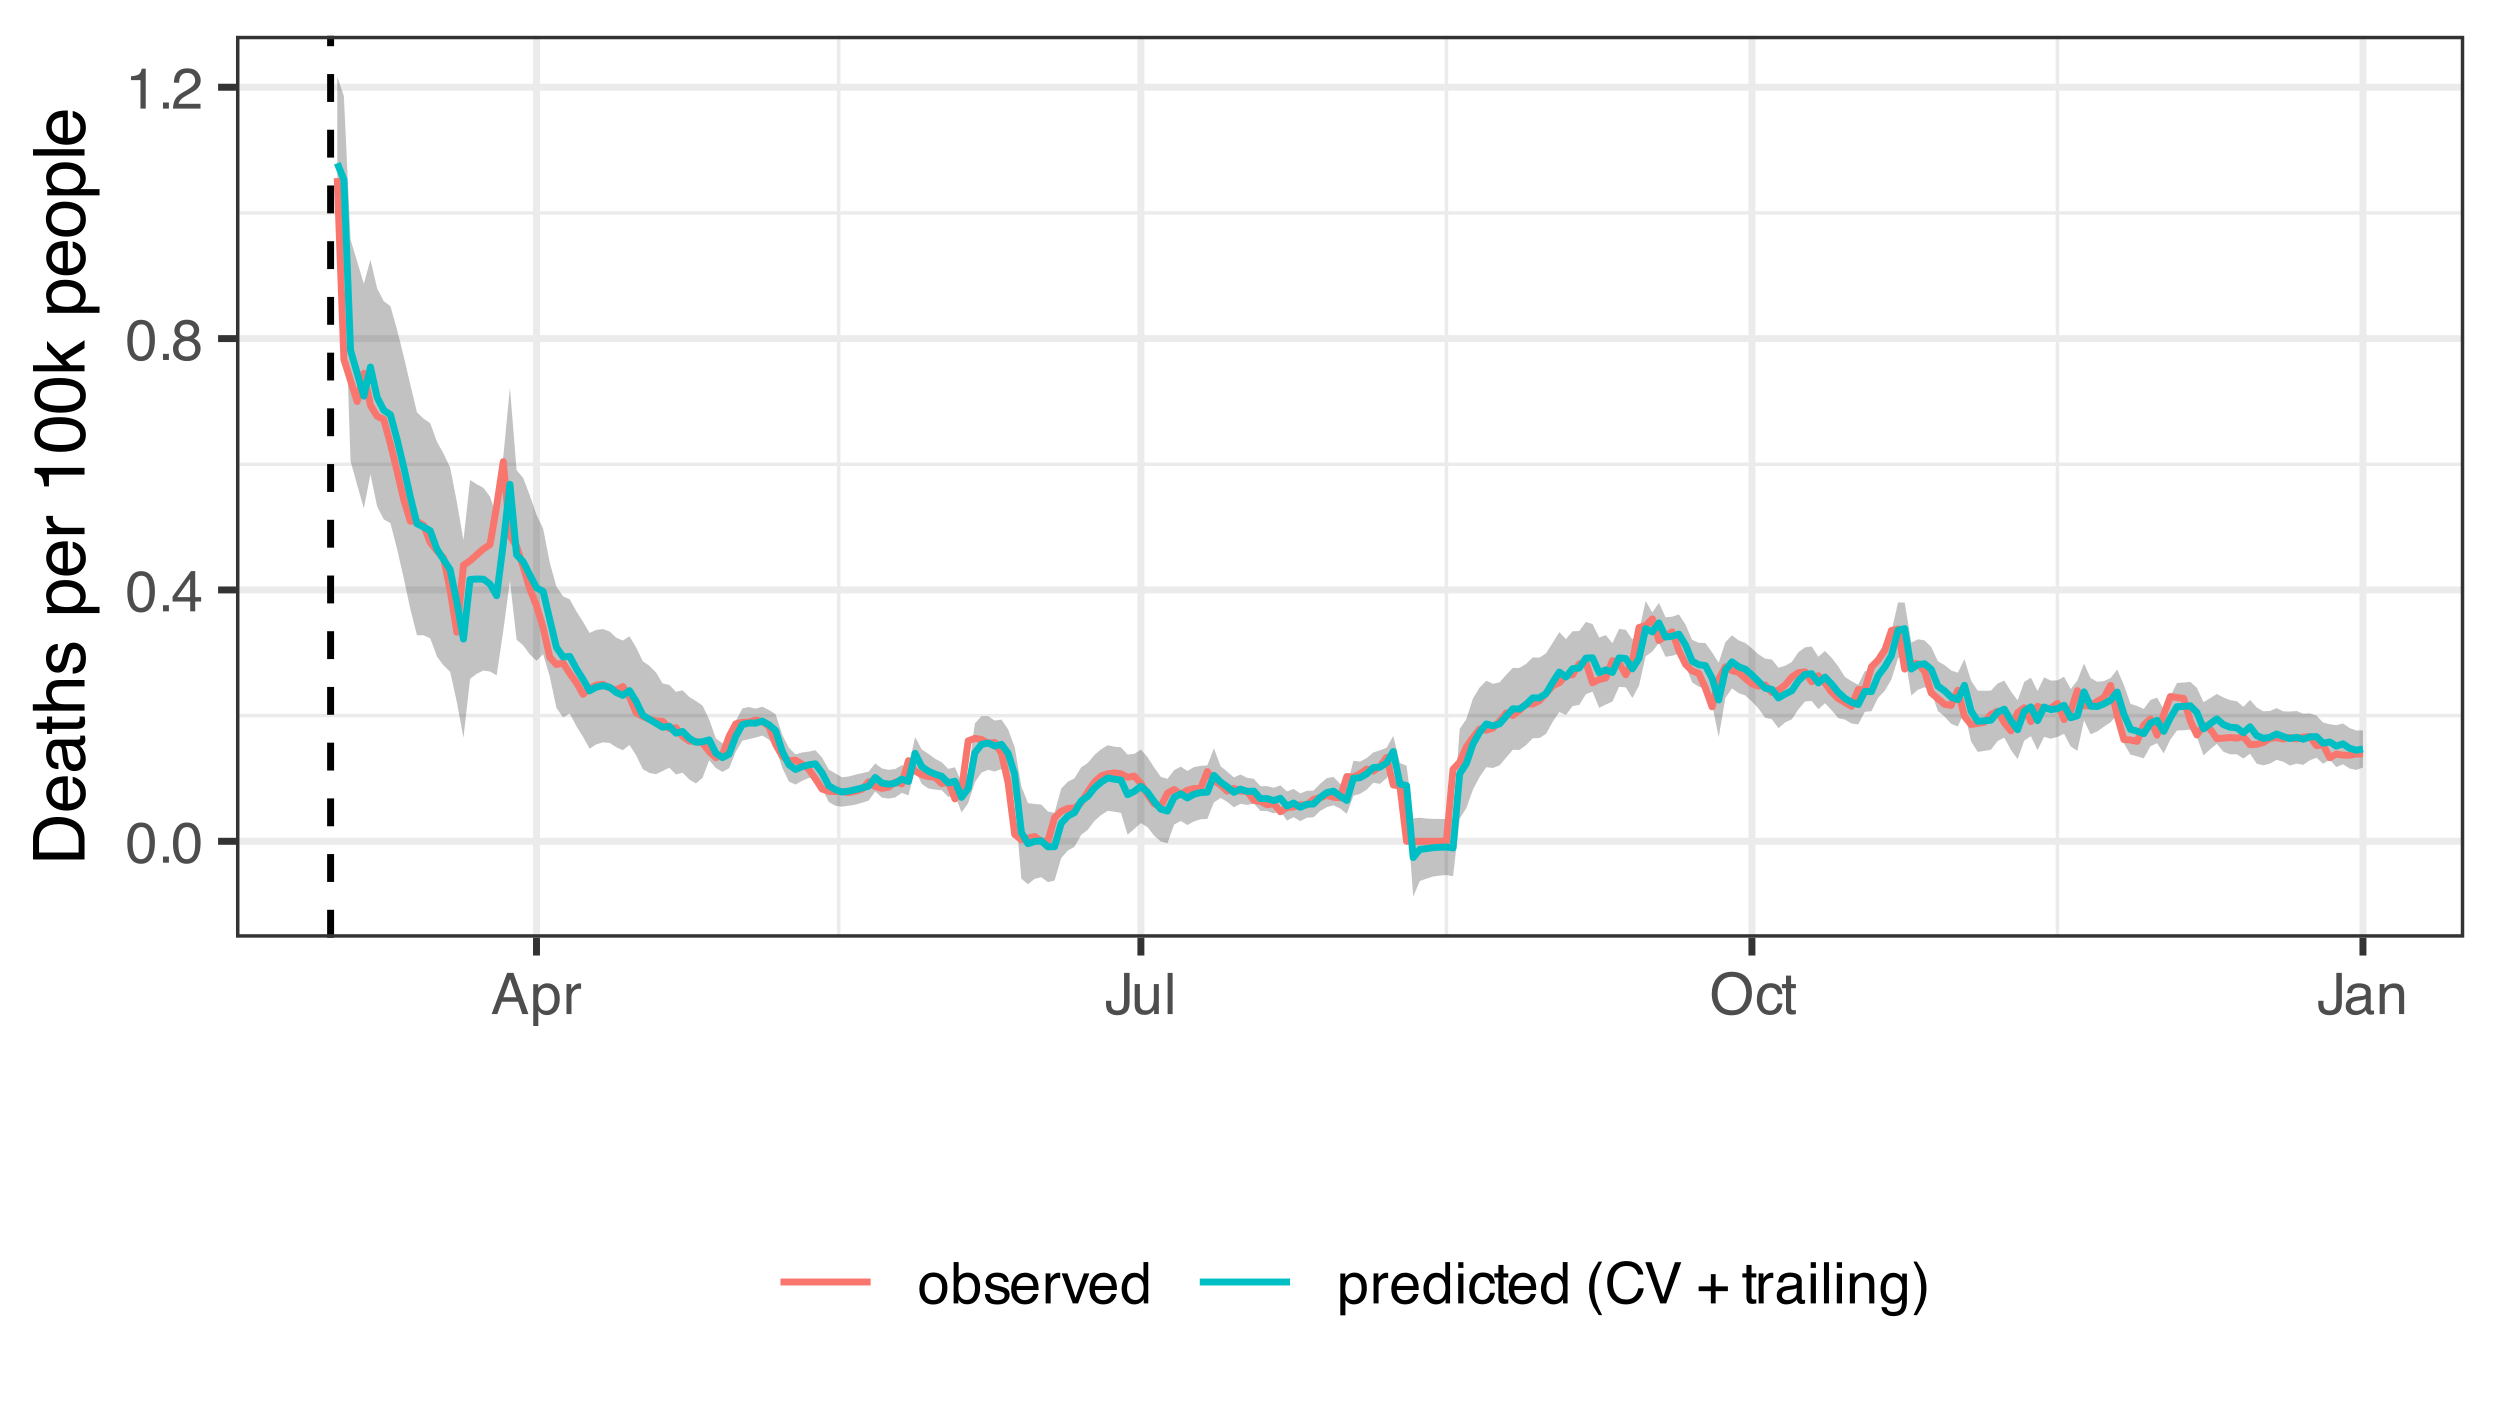 <?xml version="1.0" encoding="UTF-8"?>
<svg xmlns="http://www.w3.org/2000/svg" xmlns:xlink="http://www.w3.org/1999/xlink" width="383" height="216" viewBox="0 0 383 216">
<defs>
<g>
<g id="glyph-0-0">
<path d="M 0.281 0 L 0.281 -6.312 L 5.297 -6.312 L 5.297 0 Z M 4.5 -0.797 L 4.5 -5.516 L 1.078 -5.516 L 1.078 -0.797 Z M 4.5 -0.797 "/>
</g>
<g id="glyph-0-1">
<path d="M 2.375 -6.156 C 3.176 -6.156 3.754 -5.828 4.109 -5.172 C 4.379 -4.66 4.516 -3.961 4.516 -3.078 C 4.516 -2.242 4.391 -1.555 4.141 -1.016 C 3.785 -0.223 3.195 0.172 2.375 0.172 C 1.633 0.172 1.082 -0.148 0.719 -0.797 C 0.426 -1.328 0.281 -2.047 0.281 -2.953 C 0.281 -3.648 0.367 -4.25 0.547 -4.75 C 0.879 -5.688 1.488 -6.156 2.375 -6.156 Z M 2.375 -0.531 C 2.77 -0.531 3.086 -0.707 3.328 -1.062 C 3.566 -1.426 3.688 -2.086 3.688 -3.047 C 3.688 -3.754 3.598 -4.332 3.422 -4.781 C 3.254 -5.227 2.922 -5.453 2.422 -5.453 C 1.973 -5.453 1.641 -5.238 1.422 -4.812 C 1.211 -4.383 1.109 -3.754 1.109 -2.922 C 1.109 -2.297 1.176 -1.789 1.312 -1.406 C 1.52 -0.82 1.875 -0.531 2.375 -0.531 Z M 2.375 -0.531 "/>
</g>
<g id="glyph-0-2">
<path d="M 0.75 -0.938 L 1.656 -0.938 L 1.656 0 L 0.75 0 Z M 0.75 -0.938 "/>
</g>
<g id="glyph-0-3">
<path d="M 2.906 -2.172 L 2.906 -4.969 L 0.938 -2.172 Z M 2.922 0 L 2.922 -1.5 L 0.219 -1.5 L 0.219 -2.266 L 3.047 -6.172 L 3.688 -6.172 L 3.688 -2.172 L 4.594 -2.172 L 4.594 -1.5 L 3.688 -1.5 L 3.688 0 Z M 2.922 0 "/>
</g>
<g id="glyph-0-4">
<path d="M 2.391 -3.578 C 2.734 -3.578 3 -3.672 3.188 -3.859 C 3.383 -4.047 3.484 -4.273 3.484 -4.547 C 3.484 -4.773 3.391 -4.984 3.203 -5.172 C 3.016 -5.359 2.734 -5.453 2.359 -5.453 C 1.992 -5.453 1.727 -5.359 1.562 -5.172 C 1.395 -4.984 1.312 -4.758 1.312 -4.5 C 1.312 -4.207 1.414 -3.977 1.625 -3.812 C 1.844 -3.656 2.098 -3.578 2.391 -3.578 Z M 2.438 -0.531 C 2.801 -0.531 3.098 -0.625 3.328 -0.812 C 3.566 -1.008 3.688 -1.301 3.688 -1.688 C 3.688 -2.082 3.562 -2.383 3.312 -2.594 C 3.07 -2.801 2.766 -2.906 2.391 -2.906 C 2.016 -2.906 1.707 -2.797 1.469 -2.578 C 1.238 -2.367 1.125 -2.078 1.125 -1.703 C 1.125 -1.391 1.227 -1.113 1.438 -0.875 C 1.656 -0.645 1.988 -0.531 2.438 -0.531 Z M 1.344 -3.281 C 1.125 -3.375 0.957 -3.477 0.844 -3.594 C 0.613 -3.82 0.5 -4.125 0.5 -4.5 C 0.5 -4.957 0.664 -5.348 1 -5.672 C 1.332 -6.004 1.801 -6.172 2.406 -6.172 C 3 -6.172 3.461 -6.016 3.797 -5.703 C 4.129 -5.391 4.297 -5.023 4.297 -4.609 C 4.297 -4.223 4.195 -3.914 4 -3.688 C 3.895 -3.551 3.727 -3.414 3.5 -3.281 C 3.758 -3.164 3.961 -3.031 4.109 -2.875 C 4.379 -2.594 4.516 -2.223 4.516 -1.766 C 4.516 -1.223 4.332 -0.766 3.969 -0.391 C 3.602 -0.016 3.086 0.172 2.422 0.172 C 1.828 0.172 1.32 0.008 0.906 -0.312 C 0.488 -0.633 0.281 -1.109 0.281 -1.734 C 0.281 -2.086 0.367 -2.395 0.547 -2.656 C 0.723 -2.926 0.988 -3.133 1.344 -3.281 Z M 1.344 -3.281 "/>
</g>
<g id="glyph-0-5">
<path d="M 0.844 -4.359 L 0.844 -4.953 C 1.395 -5.004 1.781 -5.094 2 -5.219 C 2.227 -5.344 2.395 -5.645 2.5 -6.125 L 3.109 -6.125 L 3.109 0 L 2.297 0 L 2.297 -4.359 Z M 0.844 -4.359 "/>
</g>
<g id="glyph-0-6">
<path d="M 0.281 0 C 0.301 -0.531 0.406 -0.988 0.594 -1.375 C 0.789 -1.77 1.164 -2.129 1.719 -2.453 L 2.547 -2.922 C 2.91 -3.141 3.164 -3.328 3.312 -3.484 C 3.551 -3.711 3.672 -3.984 3.672 -4.297 C 3.672 -4.648 3.562 -4.93 3.344 -5.141 C 3.133 -5.359 2.848 -5.469 2.484 -5.469 C 1.961 -5.469 1.598 -5.266 1.391 -4.859 C 1.285 -4.648 1.227 -4.352 1.219 -3.969 L 0.422 -3.969 C 0.43 -4.5 0.531 -4.938 0.719 -5.281 C 1.051 -5.875 1.645 -6.172 2.5 -6.172 C 3.195 -6.172 3.707 -5.977 4.031 -5.594 C 4.363 -5.219 4.531 -4.797 4.531 -4.328 C 4.531 -3.836 4.352 -3.414 4 -3.062 C 3.801 -2.863 3.441 -2.617 2.922 -2.328 L 2.344 -2 C 2.062 -1.844 1.836 -1.695 1.672 -1.562 C 1.391 -1.312 1.211 -1.035 1.141 -0.734 L 4.5 -0.734 L 4.5 0 Z M 0.281 0 "/>
</g>
<g id="glyph-0-7">
<path d="M 3.906 -2.578 L 2.953 -5.375 L 1.938 -2.578 Z M 2.5 -6.312 L 3.469 -6.312 L 5.766 0 L 4.828 0 L 4.188 -1.891 L 1.688 -1.891 L 1 0 L 0.125 0 Z M 2.5 -6.312 "/>
</g>
<g id="glyph-0-8">
<path d="M 2.516 -0.516 C 2.867 -0.516 3.164 -0.664 3.406 -0.969 C 3.645 -1.27 3.766 -1.723 3.766 -2.328 C 3.766 -2.691 3.711 -3.004 3.609 -3.266 C 3.41 -3.773 3.047 -4.031 2.516 -4.031 C 1.973 -4.031 1.602 -3.766 1.406 -3.234 C 1.301 -2.941 1.25 -2.578 1.25 -2.141 C 1.25 -1.785 1.301 -1.484 1.406 -1.234 C 1.602 -0.754 1.973 -0.516 2.516 -0.516 Z M 0.5 -4.578 L 1.266 -4.578 L 1.266 -3.969 C 1.41 -4.176 1.578 -4.336 1.766 -4.453 C 2.023 -4.629 2.332 -4.719 2.688 -4.719 C 3.207 -4.719 3.648 -4.516 4.016 -4.109 C 4.379 -3.711 4.562 -3.145 4.562 -2.406 C 4.562 -1.395 4.297 -0.676 3.766 -0.25 C 3.43 0.02 3.047 0.156 2.609 0.156 C 2.266 0.156 1.973 0.078 1.734 -0.078 C 1.598 -0.16 1.445 -0.305 1.281 -0.516 L 1.281 1.828 L 0.5 1.828 Z M 0.5 -4.578 "/>
</g>
<g id="glyph-0-9">
<path d="M 0.594 -4.594 L 1.328 -4.594 L 1.328 -3.812 C 1.379 -3.957 1.523 -4.141 1.766 -4.359 C 2.004 -4.586 2.273 -4.703 2.578 -4.703 C 2.586 -4.703 2.609 -4.695 2.641 -4.688 C 2.68 -4.688 2.742 -4.688 2.828 -4.688 L 2.828 -3.859 C 2.773 -3.867 2.727 -3.875 2.688 -3.875 C 2.656 -3.883 2.617 -3.891 2.578 -3.891 C 2.18 -3.891 1.879 -3.766 1.672 -3.516 C 1.461 -3.266 1.359 -2.973 1.359 -2.641 L 1.359 0 L 0.594 0 Z M 0.594 -4.594 "/>
</g>
<g id="glyph-0-10">
<path d="M 3.766 -1.875 C 3.766 -1.344 3.688 -0.93 3.531 -0.641 C 3.238 -0.098 2.68 0.172 1.859 0.172 C 1.391 0.172 0.988 0.047 0.656 -0.203 C 0.32 -0.461 0.156 -0.922 0.156 -1.578 L 0.156 -2.031 L 0.953 -2.031 L 0.953 -1.578 C 0.953 -1.234 1.023 -0.973 1.172 -0.797 C 1.328 -0.629 1.57 -0.547 1.906 -0.547 C 2.352 -0.547 2.648 -0.703 2.797 -1.016 C 2.879 -1.211 2.922 -1.578 2.922 -2.109 L 2.922 -6.312 L 3.766 -6.312 Z M 3.766 -1.875 "/>
</g>
<g id="glyph-0-11">
<path d="M 1.344 -4.594 L 1.344 -1.547 C 1.344 -1.305 1.379 -1.113 1.453 -0.969 C 1.586 -0.695 1.844 -0.562 2.219 -0.562 C 2.758 -0.562 3.125 -0.801 3.312 -1.281 C 3.426 -1.539 3.484 -1.895 3.484 -2.344 L 3.484 -4.594 L 4.25 -4.594 L 4.25 0 L 3.516 0 L 3.531 -0.672 C 3.426 -0.504 3.301 -0.359 3.156 -0.234 C 2.863 0.004 2.504 0.125 2.078 0.125 C 1.422 0.125 0.977 -0.094 0.75 -0.531 C 0.613 -0.77 0.547 -1.082 0.547 -1.469 L 0.547 -4.594 Z M 2.406 -4.719 Z M 2.406 -4.719 "/>
</g>
<g id="glyph-0-12">
<path d="M 0.594 -6.312 L 1.359 -6.312 L 1.359 0 L 0.594 0 Z M 0.594 -6.312 "/>
</g>
<g id="glyph-0-13">
<path d="M 3.391 -6.484 C 4.504 -6.484 5.332 -6.125 5.875 -5.406 C 6.289 -4.844 6.5 -4.129 6.5 -3.266 C 6.5 -2.316 6.258 -1.535 5.781 -0.922 C 5.219 -0.18 4.414 0.188 3.375 0.188 C 2.406 0.188 1.645 -0.133 1.094 -0.781 C 0.594 -1.395 0.344 -2.176 0.344 -3.125 C 0.344 -3.977 0.555 -4.707 0.984 -5.312 C 1.523 -6.094 2.328 -6.484 3.391 -6.484 Z M 3.484 -0.578 C 4.234 -0.578 4.773 -0.848 5.109 -1.391 C 5.453 -1.93 5.625 -2.551 5.625 -3.25 C 5.625 -3.988 5.426 -4.582 5.031 -5.031 C 4.645 -5.488 4.113 -5.719 3.438 -5.719 C 2.789 -5.719 2.258 -5.492 1.844 -5.047 C 1.438 -4.598 1.234 -3.938 1.234 -3.062 C 1.234 -2.363 1.41 -1.773 1.766 -1.297 C 2.117 -0.816 2.691 -0.578 3.484 -0.578 Z M 3.422 -6.484 Z M 3.422 -6.484 "/>
</g>
<g id="glyph-0-14">
<path d="M 2.344 -4.734 C 2.863 -4.734 3.285 -4.609 3.609 -4.359 C 3.93 -4.109 4.125 -3.672 4.188 -3.047 L 3.438 -3.047 C 3.395 -3.336 3.289 -3.578 3.125 -3.766 C 2.957 -3.953 2.695 -4.047 2.344 -4.047 C 1.852 -4.047 1.5 -3.801 1.281 -3.312 C 1.145 -3.008 1.078 -2.629 1.078 -2.172 C 1.078 -1.703 1.172 -1.312 1.359 -1 C 1.555 -0.688 1.867 -0.531 2.297 -0.531 C 2.609 -0.531 2.859 -0.625 3.047 -0.812 C 3.234 -1.008 3.363 -1.281 3.438 -1.625 L 4.188 -1.625 C 4.102 -1.02 3.891 -0.57 3.547 -0.281 C 3.203 0 2.766 0.141 2.234 0.141 C 1.629 0.141 1.145 -0.078 0.781 -0.516 C 0.426 -0.961 0.25 -1.516 0.25 -2.172 C 0.25 -2.984 0.445 -3.613 0.844 -4.062 C 1.238 -4.508 1.738 -4.734 2.344 -4.734 Z M 2.219 -4.719 Z M 2.219 -4.719 "/>
</g>
<g id="glyph-0-15">
<path d="M 0.719 -5.891 L 1.5 -5.891 L 1.5 -4.594 L 2.234 -4.594 L 2.234 -3.969 L 1.5 -3.969 L 1.5 -0.969 C 1.5 -0.801 1.555 -0.691 1.672 -0.641 C 1.723 -0.609 1.82 -0.594 1.969 -0.594 C 2 -0.594 2.035 -0.594 2.078 -0.594 C 2.129 -0.594 2.18 -0.598 2.234 -0.609 L 2.234 0 C 2.148 0.02 2.055 0.035 1.953 0.047 C 1.859 0.066 1.758 0.078 1.656 0.078 C 1.289 0.078 1.039 -0.016 0.906 -0.203 C 0.781 -0.391 0.719 -0.629 0.719 -0.922 L 0.719 -3.969 L 0.094 -3.969 L 0.094 -4.594 L 0.719 -4.594 Z M 0.719 -5.891 "/>
</g>
<g id="glyph-0-16">
<path d="M 1.156 -1.219 C 1.156 -1 1.238 -0.82 1.406 -0.688 C 1.57 -0.562 1.766 -0.5 1.984 -0.5 C 2.254 -0.5 2.52 -0.562 2.781 -0.688 C 3.207 -0.895 3.422 -1.238 3.422 -1.719 L 3.422 -2.344 C 3.328 -2.281 3.203 -2.227 3.047 -2.188 C 2.898 -2.145 2.754 -2.117 2.609 -2.109 L 2.141 -2.047 C 1.867 -2.004 1.66 -1.945 1.516 -1.875 C 1.273 -1.738 1.156 -1.52 1.156 -1.219 Z M 3.031 -2.781 C 3.207 -2.812 3.328 -2.891 3.391 -3.016 C 3.422 -3.078 3.438 -3.176 3.438 -3.312 C 3.438 -3.57 3.344 -3.758 3.156 -3.875 C 2.969 -4 2.703 -4.062 2.359 -4.062 C 1.953 -4.062 1.664 -3.953 1.5 -3.734 C 1.406 -3.609 1.344 -3.43 1.312 -3.203 L 0.594 -3.203 C 0.602 -3.766 0.785 -4.156 1.141 -4.375 C 1.492 -4.602 1.906 -4.719 2.375 -4.719 C 2.914 -4.719 3.352 -4.613 3.688 -4.406 C 4.02 -4.195 4.188 -3.875 4.188 -3.438 L 4.188 -0.797 C 4.188 -0.711 4.203 -0.645 4.234 -0.594 C 4.273 -0.551 4.348 -0.531 4.453 -0.531 C 4.484 -0.531 4.52 -0.531 4.562 -0.531 C 4.602 -0.531 4.648 -0.535 4.703 -0.547 L 4.703 0.016 C 4.578 0.055 4.484 0.078 4.422 0.078 C 4.359 0.086 4.273 0.094 4.172 0.094 C 3.898 0.094 3.707 0 3.594 -0.188 C 3.531 -0.281 3.484 -0.422 3.453 -0.609 C 3.297 -0.398 3.07 -0.219 2.781 -0.062 C 2.488 0.082 2.16 0.156 1.797 0.156 C 1.367 0.156 1.02 0.023 0.75 -0.234 C 0.488 -0.492 0.359 -0.816 0.359 -1.203 C 0.359 -1.629 0.488 -1.957 0.75 -2.188 C 1.02 -2.426 1.367 -2.578 1.797 -2.641 Z M 2.391 -4.719 Z M 2.391 -4.719 "/>
</g>
<g id="glyph-0-17">
<path d="M 0.562 -4.594 L 1.297 -4.594 L 1.297 -3.953 C 1.516 -4.211 1.742 -4.398 1.984 -4.516 C 2.234 -4.641 2.508 -4.703 2.812 -4.703 C 3.457 -4.703 3.895 -4.473 4.125 -4.016 C 4.25 -3.766 4.312 -3.41 4.312 -2.953 L 4.312 0 L 3.531 0 L 3.531 -2.906 C 3.531 -3.176 3.488 -3.398 3.406 -3.578 C 3.27 -3.859 3.02 -4 2.656 -4 C 2.477 -4 2.328 -3.984 2.203 -3.953 C 1.992 -3.891 1.812 -3.766 1.656 -3.578 C 1.52 -3.422 1.43 -3.258 1.391 -3.094 C 1.359 -2.938 1.344 -2.707 1.344 -2.406 L 1.344 0 L 0.562 0 Z M 2.391 -4.719 Z M 2.391 -4.719 "/>
</g>
<g id="glyph-0-18">
<path d="M 2.391 -0.5 C 2.898 -0.5 3.25 -0.691 3.438 -1.078 C 3.633 -1.461 3.734 -1.895 3.734 -2.375 C 3.734 -2.801 3.664 -3.148 3.531 -3.422 C 3.312 -3.848 2.938 -4.062 2.406 -4.062 C 1.926 -4.062 1.578 -3.879 1.359 -3.516 C 1.148 -3.16 1.047 -2.727 1.047 -2.219 C 1.047 -1.727 1.148 -1.316 1.359 -0.984 C 1.578 -0.66 1.922 -0.5 2.391 -0.5 Z M 2.422 -4.734 C 3.016 -4.734 3.516 -4.535 3.922 -4.141 C 4.336 -3.742 4.547 -3.16 4.547 -2.391 C 4.547 -1.648 4.363 -1.035 4 -0.547 C 3.633 -0.066 3.07 0.172 2.312 0.172 C 1.688 0.172 1.188 -0.039 0.812 -0.469 C 0.438 -0.895 0.25 -1.473 0.25 -2.203 C 0.25 -2.973 0.445 -3.586 0.844 -4.047 C 1.238 -4.504 1.766 -4.734 2.422 -4.734 Z M 2.391 -4.719 Z M 2.391 -4.719 "/>
</g>
<g id="glyph-0-19">
<path d="M 0.5 -6.328 L 1.266 -6.328 L 1.266 -4.047 C 1.43 -4.266 1.629 -4.43 1.859 -4.547 C 2.098 -4.66 2.352 -4.719 2.625 -4.719 C 3.195 -4.719 3.66 -4.52 4.016 -4.125 C 4.379 -3.738 4.562 -3.16 4.562 -2.391 C 4.562 -1.66 4.383 -1.055 4.031 -0.578 C 3.676 -0.098 3.188 0.141 2.562 0.141 C 2.219 0.141 1.922 0.055 1.672 -0.109 C 1.535 -0.203 1.383 -0.363 1.219 -0.594 L 1.219 0 L 0.5 0 Z M 2.516 -0.531 C 2.93 -0.531 3.242 -0.695 3.453 -1.031 C 3.66 -1.363 3.766 -1.801 3.766 -2.344 C 3.766 -2.832 3.66 -3.234 3.453 -3.547 C 3.242 -3.867 2.938 -4.031 2.531 -4.031 C 2.188 -4.031 1.879 -3.898 1.609 -3.641 C 1.348 -3.379 1.219 -2.945 1.219 -2.344 C 1.219 -1.914 1.27 -1.566 1.375 -1.297 C 1.582 -0.785 1.961 -0.531 2.516 -0.531 Z M 2.516 -0.531 "/>
</g>
<g id="glyph-0-20">
<path d="M 1.031 -1.438 C 1.051 -1.188 1.113 -0.988 1.219 -0.844 C 1.414 -0.602 1.754 -0.484 2.234 -0.484 C 2.516 -0.484 2.766 -0.539 2.984 -0.656 C 3.203 -0.781 3.312 -0.973 3.312 -1.234 C 3.312 -1.43 3.223 -1.582 3.047 -1.688 C 2.941 -1.75 2.723 -1.82 2.391 -1.906 L 1.781 -2.062 C 1.383 -2.164 1.094 -2.273 0.906 -2.391 C 0.57 -2.598 0.406 -2.891 0.406 -3.266 C 0.406 -3.691 0.562 -4.039 0.875 -4.312 C 1.195 -4.582 1.617 -4.719 2.141 -4.719 C 2.836 -4.719 3.336 -4.516 3.641 -4.109 C 3.836 -3.848 3.93 -3.57 3.922 -3.281 L 3.203 -3.281 C 3.18 -3.457 3.117 -3.613 3.016 -3.75 C 2.836 -3.957 2.531 -4.062 2.094 -4.062 C 1.801 -4.062 1.578 -4.004 1.422 -3.891 C 1.273 -3.773 1.203 -3.629 1.203 -3.453 C 1.203 -3.254 1.301 -3.094 1.5 -2.969 C 1.613 -2.895 1.781 -2.832 2 -2.781 L 2.516 -2.656 C 3.066 -2.52 3.438 -2.391 3.625 -2.266 C 3.926 -2.066 4.078 -1.754 4.078 -1.328 C 4.078 -0.922 3.922 -0.566 3.609 -0.266 C 3.305 0.023 2.832 0.172 2.188 0.172 C 1.508 0.172 1.023 0.02 0.734 -0.281 C 0.453 -0.594 0.301 -0.977 0.281 -1.438 Z M 2.172 -4.719 Z M 2.172 -4.719 "/>
</g>
<g id="glyph-0-21">
<path d="M 2.484 -4.703 C 2.805 -4.703 3.117 -4.625 3.422 -4.469 C 3.734 -4.32 3.969 -4.125 4.125 -3.875 C 4.281 -3.645 4.383 -3.375 4.438 -3.062 C 4.488 -2.852 4.516 -2.516 4.516 -2.047 L 1.141 -2.047 C 1.148 -1.586 1.258 -1.211 1.469 -0.922 C 1.676 -0.641 1.992 -0.5 2.422 -0.5 C 2.828 -0.5 3.148 -0.633 3.391 -0.906 C 3.523 -1.062 3.625 -1.238 3.688 -1.438 L 4.453 -1.438 C 4.43 -1.27 4.363 -1.082 4.25 -0.875 C 4.133 -0.664 4.004 -0.5 3.859 -0.375 C 3.629 -0.145 3.344 0.008 3 0.094 C 2.812 0.133 2.598 0.156 2.359 0.156 C 1.785 0.156 1.301 -0.051 0.906 -0.469 C 0.508 -0.883 0.312 -1.469 0.312 -2.219 C 0.312 -2.945 0.508 -3.539 0.906 -4 C 1.312 -4.469 1.836 -4.703 2.484 -4.703 Z M 3.719 -2.672 C 3.688 -3.004 3.613 -3.27 3.5 -3.469 C 3.281 -3.844 2.926 -4.031 2.438 -4.031 C 2.082 -4.031 1.785 -3.898 1.547 -3.641 C 1.305 -3.391 1.176 -3.066 1.156 -2.672 Z M 2.406 -4.719 Z M 2.406 -4.719 "/>
</g>
<g id="glyph-0-22">
<path d="M 0.938 -4.594 L 2.172 -0.859 L 3.453 -4.594 L 4.297 -4.594 L 2.562 0 L 1.75 0 L 0.047 -4.594 Z M 0.938 -4.594 "/>
</g>
<g id="glyph-0-23">
<path d="M 1.062 -2.25 C 1.062 -1.75 1.164 -1.332 1.375 -1 C 1.582 -0.676 1.914 -0.516 2.375 -0.516 C 2.727 -0.516 3.02 -0.664 3.25 -0.969 C 3.488 -1.281 3.609 -1.723 3.609 -2.297 C 3.609 -2.879 3.488 -3.305 3.25 -3.578 C 3.008 -3.859 2.711 -4 2.359 -4 C 1.973 -4 1.66 -3.848 1.422 -3.547 C 1.18 -3.254 1.062 -2.82 1.062 -2.25 Z M 2.219 -4.688 C 2.57 -4.688 2.867 -4.609 3.109 -4.453 C 3.242 -4.367 3.398 -4.219 3.578 -4 L 3.578 -6.328 L 4.312 -6.328 L 4.312 0 L 3.625 0 L 3.625 -0.641 C 3.438 -0.359 3.219 -0.156 2.969 -0.031 C 2.727 0.094 2.453 0.156 2.141 0.156 C 1.617 0.156 1.172 -0.055 0.797 -0.484 C 0.422 -0.91 0.234 -1.484 0.234 -2.203 C 0.234 -2.867 0.406 -3.445 0.75 -3.938 C 1.094 -4.438 1.582 -4.688 2.219 -4.688 Z M 2.219 -4.688 "/>
</g>
<g id="glyph-0-24">
<path d="M 0.562 -4.578 L 1.359 -4.578 L 1.359 0 L 0.562 0 Z M 0.562 -6.312 L 1.359 -6.312 L 1.359 -5.438 L 0.562 -5.438 Z M 0.562 -6.312 "/>
</g>
<g id="glyph-0-25">
</g>
<g id="glyph-0-26">
<path d="M 2.609 -6.406 C 2.148 -5.539 1.859 -4.898 1.734 -4.484 C 1.523 -3.859 1.422 -3.133 1.422 -2.312 C 1.422 -1.477 1.535 -0.719 1.766 -0.031 C 1.91 0.383 2.191 0.992 2.609 1.797 L 2.094 1.797 C 1.676 1.141 1.414 0.723 1.312 0.547 C 1.219 0.367 1.113 0.125 1 -0.188 C 0.832 -0.613 0.719 -1.066 0.656 -1.547 C 0.625 -1.797 0.609 -2.035 0.609 -2.266 C 0.609 -3.109 0.742 -3.859 1.016 -4.516 C 1.18 -4.941 1.531 -5.57 2.062 -6.406 Z M 2.609 -6.406 "/>
</g>
<g id="glyph-0-27">
<path d="M 3.328 -6.484 C 4.129 -6.484 4.75 -6.27 5.188 -5.844 C 5.625 -5.426 5.867 -4.953 5.922 -4.422 L 5.094 -4.422 C 5 -4.828 4.812 -5.145 4.531 -5.375 C 4.25 -5.613 3.852 -5.734 3.344 -5.734 C 2.719 -5.734 2.211 -5.516 1.828 -5.078 C 1.453 -4.641 1.266 -3.973 1.266 -3.078 C 1.266 -2.336 1.438 -1.738 1.781 -1.281 C 2.125 -0.82 2.633 -0.594 3.312 -0.594 C 3.945 -0.594 4.43 -0.832 4.766 -1.312 C 4.93 -1.57 5.062 -1.906 5.156 -2.312 L 5.984 -2.312 C 5.91 -1.656 5.664 -1.102 5.25 -0.656 C 4.75 -0.113 4.07 0.156 3.219 0.156 C 2.488 0.156 1.875 -0.062 1.375 -0.5 C 0.719 -1.094 0.391 -2 0.391 -3.219 C 0.391 -4.156 0.633 -4.922 1.125 -5.516 C 1.656 -6.16 2.391 -6.484 3.328 -6.484 Z M 3.156 -6.484 Z M 3.156 -6.484 "/>
</g>
<g id="glyph-0-28">
<path d="M 1.172 -6.312 L 2.984 -0.938 L 4.766 -6.312 L 5.734 -6.312 L 3.422 0 L 2.516 0 L 0.219 -6.312 Z M 1.172 -6.312 "/>
</g>
<g id="glyph-0-29">
<path d="M 0.391 -1.875 L 0.391 -2.609 L 2.266 -2.609 L 2.266 -4.484 L 3 -4.484 L 3 -2.609 L 4.875 -2.609 L 4.875 -1.875 L 3 -1.875 L 3 0 L 2.266 0 L 2.266 -1.875 Z M 0.391 -1.875 "/>
</g>
<g id="glyph-0-30">
<path d="M 2.188 -4.688 C 2.551 -4.688 2.867 -4.598 3.141 -4.422 C 3.285 -4.316 3.43 -4.172 3.578 -3.984 L 3.578 -4.562 L 4.297 -4.562 L 4.297 -0.375 C 4.297 0.207 4.207 0.672 4.031 1.016 C 3.719 1.641 3.113 1.953 2.219 1.953 C 1.727 1.953 1.312 1.836 0.969 1.609 C 0.633 1.391 0.445 1.047 0.406 0.578 L 1.188 0.578 C 1.227 0.773 1.301 0.93 1.406 1.047 C 1.582 1.223 1.859 1.312 2.234 1.312 C 2.828 1.312 3.219 1.098 3.406 0.672 C 3.508 0.43 3.555 -0.004 3.547 -0.641 C 3.391 -0.398 3.203 -0.223 2.984 -0.109 C 2.773 0.004 2.488 0.062 2.125 0.062 C 1.633 0.062 1.203 -0.113 0.828 -0.469 C 0.453 -0.82 0.266 -1.41 0.266 -2.234 C 0.266 -3.004 0.453 -3.602 0.828 -4.031 C 1.203 -4.469 1.656 -4.688 2.188 -4.688 Z M 3.578 -2.312 C 3.578 -2.883 3.457 -3.305 3.219 -3.578 C 2.988 -3.859 2.691 -4 2.328 -4 C 1.785 -4 1.414 -3.742 1.219 -3.234 C 1.113 -2.961 1.062 -2.609 1.062 -2.172 C 1.062 -1.648 1.164 -1.254 1.375 -0.984 C 1.582 -0.711 1.863 -0.578 2.219 -0.578 C 2.77 -0.578 3.16 -0.828 3.391 -1.328 C 3.516 -1.609 3.578 -1.938 3.578 -2.312 Z M 2.281 -4.719 Z M 2.281 -4.719 "/>
</g>
<g id="glyph-0-31">
<path d="M 0.312 1.797 C 0.758 0.91 1.051 0.266 1.188 -0.141 C 1.383 -0.754 1.484 -1.477 1.484 -2.312 C 1.484 -3.133 1.367 -3.891 1.141 -4.578 C 0.992 -5.004 0.711 -5.613 0.297 -6.406 L 0.812 -6.406 C 1.25 -5.707 1.516 -5.273 1.609 -5.109 C 1.703 -4.941 1.805 -4.711 1.922 -4.422 C 2.055 -4.066 2.148 -3.711 2.203 -3.359 C 2.266 -3.016 2.297 -2.68 2.297 -2.359 C 2.297 -1.516 2.16 -0.758 1.891 -0.094 C 1.723 0.332 1.375 0.961 0.844 1.797 Z M 0.312 1.797 "/>
</g>
<g id="glyph-1-0">
<path d="M 0 -0.359 L -7.891 -0.359 L -7.891 -6.625 L 0 -6.625 Z M -0.984 -5.625 L -6.906 -5.625 L -6.906 -1.344 L -0.984 -1.344 Z M -0.984 -5.625 "/>
</g>
<g id="glyph-1-1">
<path d="M -0.906 -3.875 C -0.906 -4.227 -0.945 -4.523 -1.031 -4.766 C -1.164 -5.172 -1.43 -5.508 -1.828 -5.781 C -2.148 -5.988 -2.562 -6.141 -3.062 -6.234 C -3.352 -6.285 -3.629 -6.312 -3.891 -6.312 C -4.859 -6.312 -5.613 -6.117 -6.156 -5.734 C -6.695 -5.348 -6.969 -4.723 -6.969 -3.859 L -6.969 -1.953 L -0.906 -1.953 Z M -7.891 -0.891 L -7.891 -4.078 C -7.891 -5.16 -7.504 -6.004 -6.734 -6.609 C -6.035 -7.141 -5.145 -7.406 -4.062 -7.406 C -3.227 -7.406 -2.473 -7.25 -1.797 -6.938 C -0.598 -6.383 0 -5.43 0 -4.078 L 0 -0.891 Z M -7.891 -0.891 "/>
</g>
<g id="glyph-1-2">
<path d="M -5.875 -3.109 C -5.875 -3.516 -5.781 -3.906 -5.594 -4.281 C -5.406 -4.664 -5.156 -4.961 -4.844 -5.172 C -4.562 -5.359 -4.223 -5.484 -3.828 -5.547 C -3.566 -5.609 -3.145 -5.641 -2.562 -5.641 L -2.562 -1.422 C -1.977 -1.441 -1.508 -1.578 -1.156 -1.828 C -0.812 -2.086 -0.641 -2.488 -0.641 -3.031 C -0.641 -3.539 -0.805 -3.945 -1.141 -4.25 C -1.328 -4.414 -1.551 -4.535 -1.812 -4.609 L -1.812 -5.562 C -1.594 -5.531 -1.352 -5.441 -1.094 -5.297 C -0.832 -5.16 -0.625 -5.004 -0.469 -4.828 C -0.176 -4.535 0.02 -4.176 0.125 -3.75 C 0.176 -3.508 0.203 -3.242 0.203 -2.953 C 0.203 -2.234 -0.055 -1.625 -0.578 -1.125 C -1.098 -0.633 -1.828 -0.391 -2.766 -0.391 C -3.691 -0.391 -4.441 -0.641 -5.016 -1.141 C -5.586 -1.641 -5.875 -2.297 -5.875 -3.109 Z M -3.328 -4.641 C -3.754 -4.609 -4.094 -4.52 -4.344 -4.375 C -4.801 -4.102 -5.031 -3.66 -5.031 -3.047 C -5.031 -2.598 -4.867 -2.223 -4.547 -1.922 C -4.234 -1.629 -3.828 -1.473 -3.328 -1.453 Z M -5.891 -3.016 Z M -5.891 -3.016 "/>
</g>
<g id="glyph-1-3">
<path d="M -1.531 -1.453 C -1.25 -1.453 -1.023 -1.551 -0.859 -1.75 C -0.703 -1.957 -0.625 -2.203 -0.625 -2.484 C -0.625 -2.816 -0.703 -3.145 -0.859 -3.469 C -1.117 -4.008 -1.551 -4.281 -2.156 -4.281 L -2.922 -4.281 C -2.848 -4.156 -2.785 -4 -2.734 -3.812 C -2.691 -3.633 -2.656 -3.453 -2.625 -3.266 L -2.562 -2.688 C -2.508 -2.332 -2.438 -2.066 -2.344 -1.891 C -2.164 -1.598 -1.895 -1.453 -1.531 -1.453 Z M -3.484 -3.797 C -3.516 -4.016 -3.609 -4.16 -3.766 -4.234 C -3.848 -4.273 -3.973 -4.297 -4.141 -4.297 C -4.461 -4.297 -4.695 -4.176 -4.844 -3.938 C -5 -3.707 -5.078 -3.375 -5.078 -2.938 C -5.078 -2.438 -4.941 -2.082 -4.672 -1.875 C -4.516 -1.75 -4.289 -1.672 -4 -1.641 L -4 -0.734 C -4.707 -0.754 -5.195 -0.984 -5.469 -1.422 C -5.75 -1.867 -5.891 -2.383 -5.891 -2.969 C -5.891 -3.645 -5.758 -4.191 -5.5 -4.609 C -5.25 -5.035 -4.848 -5.25 -4.297 -5.25 L -0.984 -5.25 C -0.891 -5.25 -0.812 -5.266 -0.75 -5.297 C -0.688 -5.336 -0.656 -5.426 -0.656 -5.562 C -0.656 -5.602 -0.656 -5.648 -0.656 -5.703 C -0.664 -5.766 -0.676 -5.82 -0.688 -5.875 L 0.031 -5.875 C 0.07 -5.727 0.098 -5.613 0.109 -5.531 C 0.117 -5.457 0.125 -5.352 0.125 -5.219 C 0.125 -4.883 0.004 -4.641 -0.234 -4.484 C -0.359 -4.41 -0.535 -4.359 -0.766 -4.328 C -0.504 -4.129 -0.281 -3.844 -0.094 -3.469 C 0.094 -3.102 0.188 -2.695 0.188 -2.25 C 0.188 -1.719 0.023 -1.281 -0.297 -0.938 C -0.617 -0.602 -1.023 -0.438 -1.516 -0.438 C -2.047 -0.438 -2.457 -0.602 -2.75 -0.938 C -3.039 -1.27 -3.223 -1.707 -3.297 -2.25 Z M -5.891 -2.984 Z M -5.891 -2.984 "/>
</g>
<g id="glyph-1-4">
<path d="M -7.359 -0.906 L -7.359 -1.875 L -5.75 -1.875 L -5.75 -2.797 L -4.969 -2.797 L -4.969 -1.875 L -1.203 -1.875 C -1.004 -1.875 -0.875 -1.941 -0.812 -2.078 C -0.77 -2.16 -0.75 -2.285 -0.75 -2.453 C -0.75 -2.504 -0.75 -2.555 -0.75 -2.609 C -0.75 -2.66 -0.754 -2.723 -0.766 -2.797 L 0 -2.797 C 0.031 -2.68 0.051 -2.562 0.062 -2.438 C 0.082 -2.32 0.094 -2.195 0.094 -2.062 C 0.094 -1.613 -0.02 -1.305 -0.25 -1.141 C -0.488 -0.984 -0.789 -0.906 -1.156 -0.906 L -4.969 -0.906 L -4.969 -0.125 L -5.75 -0.125 L -5.75 -0.906 Z M -7.359 -0.906 "/>
</g>
<g id="glyph-1-5">
<path d="M -7.922 -0.703 L -7.922 -1.672 L -4.969 -1.672 C -5.258 -1.898 -5.469 -2.109 -5.594 -2.297 C -5.789 -2.609 -5.891 -2.992 -5.891 -3.453 C -5.891 -4.285 -5.598 -4.852 -5.016 -5.156 C -4.691 -5.312 -4.25 -5.391 -3.688 -5.391 L 0 -5.391 L 0 -4.406 L -3.625 -4.406 C -4.051 -4.406 -4.363 -4.352 -4.562 -4.25 C -4.875 -4.07 -5.031 -3.738 -5.031 -3.25 C -5.031 -2.852 -4.891 -2.488 -4.609 -2.156 C -4.336 -1.832 -3.816 -1.672 -3.047 -1.672 L 0 -1.672 L 0 -0.703 Z M -7.922 -0.703 "/>
</g>
<g id="glyph-1-6">
<path d="M -1.812 -1.281 C -1.488 -1.312 -1.238 -1.395 -1.062 -1.531 C -0.75 -1.77 -0.594 -2.191 -0.594 -2.797 C -0.594 -3.148 -0.672 -3.461 -0.828 -3.734 C -0.984 -4.004 -1.223 -4.141 -1.547 -4.141 C -1.797 -4.141 -1.984 -4.031 -2.109 -3.812 C -2.191 -3.676 -2.285 -3.398 -2.391 -2.984 L -2.578 -2.219 C -2.703 -1.727 -2.836 -1.367 -2.984 -1.141 C -3.254 -0.723 -3.617 -0.516 -4.078 -0.516 C -4.617 -0.516 -5.055 -0.707 -5.391 -1.094 C -5.734 -1.488 -5.906 -2.02 -5.906 -2.688 C -5.906 -3.551 -5.648 -4.176 -5.141 -4.562 C -4.816 -4.801 -4.469 -4.914 -4.094 -4.906 L -4.094 -4 C -4.312 -3.977 -4.508 -3.898 -4.688 -3.766 C -4.945 -3.547 -5.078 -3.16 -5.078 -2.609 C -5.078 -2.242 -5.004 -1.969 -4.859 -1.781 C -4.723 -1.594 -4.539 -1.5 -4.312 -1.5 C -4.062 -1.5 -3.863 -1.625 -3.719 -1.875 C -3.625 -2.008 -3.539 -2.219 -3.469 -2.5 L -3.312 -3.141 C -3.145 -3.836 -2.984 -4.301 -2.828 -4.531 C -2.578 -4.914 -2.191 -5.109 -1.672 -5.109 C -1.148 -5.109 -0.703 -4.91 -0.328 -4.516 C 0.035 -4.129 0.219 -3.539 0.219 -2.75 C 0.219 -1.895 0.023 -1.285 -0.359 -0.922 C -0.754 -0.566 -1.238 -0.379 -1.812 -0.359 Z M -5.891 -2.719 Z M -5.891 -2.719 "/>
</g>
<g id="glyph-1-7">
</g>
<g id="glyph-1-8">
<path d="M -0.656 -3.141 C -0.656 -3.586 -0.844 -3.957 -1.219 -4.25 C -1.594 -4.551 -2.156 -4.703 -2.906 -4.703 C -3.363 -4.703 -3.758 -4.641 -4.094 -4.516 C -4.727 -4.266 -5.047 -3.805 -5.047 -3.141 C -5.047 -2.461 -4.711 -2.004 -4.047 -1.766 C -3.68 -1.629 -3.223 -1.562 -2.672 -1.562 C -2.234 -1.562 -1.859 -1.629 -1.547 -1.766 C -0.953 -2.016 -0.656 -2.473 -0.656 -3.141 Z M -5.719 -0.641 L -5.719 -1.578 L -4.969 -1.578 C -5.227 -1.766 -5.426 -1.973 -5.562 -2.203 C -5.781 -2.535 -5.891 -2.922 -5.891 -3.359 C -5.891 -4.004 -5.641 -4.555 -5.141 -5.016 C -4.641 -5.473 -3.926 -5.703 -3 -5.703 C -1.75 -5.703 -0.852 -5.375 -0.312 -4.719 C 0.02 -4.301 0.188 -3.816 0.188 -3.266 C 0.188 -2.828 0.094 -2.461 -0.094 -2.172 C -0.195 -2.004 -0.379 -1.812 -0.641 -1.594 L 2.297 -1.594 L 2.297 -0.641 Z M -5.719 -0.641 "/>
</g>
<g id="glyph-1-9">
<path d="M -5.75 -0.734 L -5.75 -1.656 L -4.766 -1.656 C -4.953 -1.727 -5.18 -1.91 -5.453 -2.203 C -5.734 -2.492 -5.875 -2.832 -5.875 -3.219 C -5.875 -3.238 -5.875 -3.27 -5.875 -3.312 C -5.875 -3.352 -5.867 -3.426 -5.859 -3.531 L -4.828 -3.531 C -4.836 -3.477 -4.844 -3.426 -4.844 -3.375 C -4.852 -3.32 -4.859 -3.27 -4.859 -3.219 C -4.859 -2.727 -4.703 -2.352 -4.391 -2.094 C -4.078 -1.832 -3.719 -1.703 -3.312 -1.703 L 0 -1.703 L 0 -0.734 Z M -5.75 -0.734 "/>
</g>
<g id="glyph-1-10">
<path d="M -5.453 -1.047 L -6.188 -1.047 C -6.258 -1.742 -6.375 -2.227 -6.531 -2.5 C -6.688 -2.781 -7.062 -2.988 -7.656 -3.125 L -7.656 -3.891 L 0 -3.891 L 0 -2.859 L -5.453 -2.859 Z M -5.453 -1.047 "/>
</g>
<g id="glyph-1-11">
<path d="M -7.688 -2.969 C -7.688 -3.969 -7.281 -4.691 -6.469 -5.141 C -5.832 -5.484 -4.961 -5.656 -3.859 -5.656 C -2.805 -5.656 -1.941 -5.5 -1.266 -5.188 C -0.285 -4.727 0.203 -3.988 0.203 -2.969 C 0.203 -2.039 -0.195 -1.352 -1 -0.906 C -1.664 -0.531 -2.562 -0.344 -3.688 -0.344 C -4.562 -0.344 -5.312 -0.457 -5.938 -0.688 C -7.102 -1.102 -7.688 -1.863 -7.688 -2.969 Z M -0.672 -2.969 C -0.672 -3.469 -0.891 -3.863 -1.328 -4.156 C -1.773 -4.457 -2.602 -4.609 -3.812 -4.609 C -4.688 -4.609 -5.406 -4.5 -5.969 -4.281 C -6.539 -4.07 -6.828 -3.656 -6.828 -3.031 C -6.828 -2.469 -6.555 -2.051 -6.016 -1.781 C -5.484 -1.52 -4.695 -1.391 -3.656 -1.391 C -2.863 -1.391 -2.234 -1.473 -1.766 -1.641 C -1.035 -1.898 -0.672 -2.344 -0.672 -2.969 Z M -0.672 -2.969 "/>
</g>
<g id="glyph-1-12">
<path d="M -7.891 -0.688 L -7.891 -1.609 L -3.312 -1.609 L -5.75 -4.094 L -5.75 -5.328 L -3.594 -3.125 L 0 -5.453 L 0 -4.219 L -2.906 -2.422 L -2.156 -1.609 L 0 -1.609 L 0 -0.688 Z M -7.891 -0.688 "/>
</g>
<g id="glyph-1-13">
<path d="M -0.625 -2.984 C -0.625 -3.629 -0.863 -4.07 -1.344 -4.312 C -1.832 -4.551 -2.375 -4.672 -2.969 -4.672 C -3.508 -4.672 -3.945 -4.582 -4.281 -4.406 C -4.812 -4.133 -5.078 -3.664 -5.078 -3 C -5.078 -2.406 -4.848 -1.973 -4.391 -1.703 C -3.941 -1.441 -3.398 -1.312 -2.766 -1.312 C -2.148 -1.312 -1.641 -1.441 -1.234 -1.703 C -0.828 -1.973 -0.625 -2.398 -0.625 -2.984 Z M -5.922 -3.031 C -5.922 -3.77 -5.672 -4.395 -5.172 -4.906 C -4.68 -5.414 -3.957 -5.672 -3 -5.672 C -2.07 -5.672 -1.305 -5.445 -0.703 -5 C -0.098 -4.551 0.203 -3.852 0.203 -2.906 C 0.203 -2.113 -0.062 -1.484 -0.594 -1.016 C -1.125 -0.547 -1.844 -0.312 -2.75 -0.312 C -3.719 -0.312 -4.488 -0.555 -5.062 -1.047 C -5.633 -1.535 -5.922 -2.195 -5.922 -3.031 Z M -5.891 -3 Z M -5.891 -3 "/>
</g>
<g id="glyph-1-14">
<path d="M -7.891 -0.734 L -7.891 -1.703 L 0 -1.703 L 0 -0.734 Z M -7.891 -0.734 "/>
</g>
</g>
<clipPath id="clip-0">
<path clip-rule="nonzero" d="M 36.152 5.48 L 377.523 5.48 L 377.523 143.652 L 36.152 143.652 Z M 36.152 5.48 "/>
</clipPath>
<clipPath id="clip-1">
<path clip-rule="nonzero" d="M 36.152 109 L 377.523 109 L 377.523 110 L 36.152 110 Z M 36.152 109 "/>
</clipPath>
<clipPath id="clip-2">
<path clip-rule="nonzero" d="M 36.152 70 L 377.523 70 L 377.523 72 L 36.152 72 Z M 36.152 70 "/>
</clipPath>
<clipPath id="clip-3">
<path clip-rule="nonzero" d="M 36.152 32 L 377.523 32 L 377.523 33 L 36.152 33 Z M 36.152 32 "/>
</clipPath>
<clipPath id="clip-4">
<path clip-rule="nonzero" d="M 36.152 5.48 L 37 5.48 L 37 143.652 L 36.152 143.652 Z M 36.152 5.48 "/>
</clipPath>
<clipPath id="clip-5">
<path clip-rule="nonzero" d="M 128 5.48 L 129 5.48 L 129 143.652 L 128 143.652 Z M 128 5.48 "/>
</clipPath>
<clipPath id="clip-6">
<path clip-rule="nonzero" d="M 221 5.48 L 222 5.48 L 222 143.652 L 221 143.652 Z M 221 5.48 "/>
</clipPath>
<clipPath id="clip-7">
<path clip-rule="nonzero" d="M 314 5.48 L 316 5.48 L 316 143.652 L 314 143.652 Z M 314 5.48 "/>
</clipPath>
<clipPath id="clip-8">
<path clip-rule="nonzero" d="M 36.152 128 L 377.523 128 L 377.523 130 L 36.152 130 Z M 36.152 128 "/>
</clipPath>
<clipPath id="clip-9">
<path clip-rule="nonzero" d="M 36.152 89 L 377.523 89 L 377.523 91 L 36.152 91 Z M 36.152 89 "/>
</clipPath>
<clipPath id="clip-10">
<path clip-rule="nonzero" d="M 36.152 51 L 377.523 51 L 377.523 53 L 36.152 53 Z M 36.152 51 "/>
</clipPath>
<clipPath id="clip-11">
<path clip-rule="nonzero" d="M 36.152 12 L 377.523 12 L 377.523 14 L 36.152 14 Z M 36.152 12 "/>
</clipPath>
<clipPath id="clip-12">
<path clip-rule="nonzero" d="M 81 5.48 L 83 5.48 L 83 143.652 L 81 143.652 Z M 81 5.48 "/>
</clipPath>
<clipPath id="clip-13">
<path clip-rule="nonzero" d="M 174 5.48 L 176 5.48 L 176 143.652 L 174 143.652 Z M 174 5.48 "/>
</clipPath>
<clipPath id="clip-14">
<path clip-rule="nonzero" d="M 267 5.48 L 269 5.48 L 269 143.652 L 267 143.652 Z M 267 5.48 "/>
</clipPath>
<clipPath id="clip-15">
<path clip-rule="nonzero" d="M 361 5.48 L 363 5.48 L 363 143.652 L 361 143.652 Z M 361 5.48 "/>
</clipPath>
<clipPath id="clip-16">
<path clip-rule="nonzero" d="M 50 5.48 L 52 5.48 L 52 143.652 L 50 143.652 Z M 50 5.48 "/>
</clipPath>
<clipPath id="clip-17">
<path clip-rule="nonzero" d="M 36.152 5.48 L 377.523 5.48 L 377.523 143.652 L 36.152 143.652 Z M 36.152 5.48 "/>
</clipPath>
</defs>
<rect x="-38.3" y="-21.6" width="459.6" height="259.2" fill="rgb(100%, 100%, 100%)" fill-opacity="1"/>
<rect x="-38.3" y="-21.6" width="459.6" height="259.2" fill="rgb(100%, 100%, 100%)" fill-opacity="1"/>
<path fill="none" stroke-width="1.067" stroke-linecap="round" stroke-linejoin="round" stroke="rgb(100%, 100%, 100%)" stroke-opacity="1" stroke-miterlimit="10" d="M 0 216 L 383 216 L 383 0 L 0 0 Z M 0 216 "/>
<g clip-path="url(#clip-0)">
<path fill-rule="nonzero" fill="rgb(100%, 100%, 100%)" fill-opacity="1" d="M 36.152 143.652 L 377.523 143.652 L 377.523 5.48 L 36.152 5.48 Z M 36.152 143.652 "/>
</g>
<g clip-path="url(#clip-1)">
<path fill="none" stroke-width="0.533" stroke-linecap="butt" stroke-linejoin="round" stroke="rgb(92.157%, 92.157%, 92.157%)" stroke-opacity="1" stroke-miterlimit="10" d="M 36.152 109.633 L 377.52 109.633 "/>
</g>
<g clip-path="url(#clip-2)">
<path fill="none" stroke-width="0.533" stroke-linecap="butt" stroke-linejoin="round" stroke="rgb(92.157%, 92.157%, 92.157%)" stroke-opacity="1" stroke-miterlimit="10" d="M 36.152 71.125 L 377.52 71.125 "/>
</g>
<g clip-path="url(#clip-3)">
<path fill="none" stroke-width="0.533" stroke-linecap="butt" stroke-linejoin="round" stroke="rgb(92.157%, 92.157%, 92.157%)" stroke-opacity="1" stroke-miterlimit="10" d="M 36.152 32.617 L 377.52 32.617 "/>
</g>
<g clip-path="url(#clip-4)">
<path fill="none" stroke-width="0.533" stroke-linecap="butt" stroke-linejoin="round" stroke="rgb(92.157%, 92.157%, 92.157%)" stroke-opacity="1" stroke-miterlimit="10" d="M 36.406 143.652 L 36.406 5.48 "/>
</g>
<g clip-path="url(#clip-5)">
<path fill="none" stroke-width="0.533" stroke-linecap="butt" stroke-linejoin="round" stroke="rgb(92.157%, 92.157%, 92.157%)" stroke-opacity="1" stroke-miterlimit="10" d="M 128.488 143.652 L 128.488 5.48 "/>
</g>
<g clip-path="url(#clip-6)">
<path fill="none" stroke-width="0.533" stroke-linecap="butt" stroke-linejoin="round" stroke="rgb(92.157%, 92.157%, 92.157%)" stroke-opacity="1" stroke-miterlimit="10" d="M 221.59 143.652 L 221.59 5.48 "/>
</g>
<g clip-path="url(#clip-7)">
<path fill="none" stroke-width="0.533" stroke-linecap="butt" stroke-linejoin="round" stroke="rgb(92.157%, 92.157%, 92.157%)" stroke-opacity="1" stroke-miterlimit="10" d="M 315.199 143.652 L 315.199 5.48 "/>
</g>
<g clip-path="url(#clip-8)">
<path fill="none" stroke-width="1.067" stroke-linecap="butt" stroke-linejoin="round" stroke="rgb(92.157%, 92.157%, 92.157%)" stroke-opacity="1" stroke-miterlimit="10" d="M 36.152 128.887 L 377.52 128.887 "/>
</g>
<g clip-path="url(#clip-9)">
<path fill="none" stroke-width="1.067" stroke-linecap="butt" stroke-linejoin="round" stroke="rgb(92.157%, 92.157%, 92.157%)" stroke-opacity="1" stroke-miterlimit="10" d="M 36.152 90.379 L 377.52 90.379 "/>
</g>
<g clip-path="url(#clip-10)">
<path fill="none" stroke-width="1.067" stroke-linecap="butt" stroke-linejoin="round" stroke="rgb(92.157%, 92.157%, 92.157%)" stroke-opacity="1" stroke-miterlimit="10" d="M 36.152 51.871 L 377.52 51.871 "/>
</g>
<g clip-path="url(#clip-11)">
<path fill="none" stroke-width="1.067" stroke-linecap="butt" stroke-linejoin="round" stroke="rgb(92.157%, 92.157%, 92.157%)" stroke-opacity="1" stroke-miterlimit="10" d="M 36.152 13.363 L 377.52 13.363 "/>
</g>
<g clip-path="url(#clip-12)">
<path fill="none" stroke-width="1.067" stroke-linecap="butt" stroke-linejoin="round" stroke="rgb(92.157%, 92.157%, 92.157%)" stroke-opacity="1" stroke-miterlimit="10" d="M 82.191 143.652 L 82.191 5.48 "/>
</g>
<g clip-path="url(#clip-13)">
<path fill="none" stroke-width="1.067" stroke-linecap="butt" stroke-linejoin="round" stroke="rgb(92.157%, 92.157%, 92.157%)" stroke-opacity="1" stroke-miterlimit="10" d="M 174.785 143.652 L 174.785 5.48 "/>
</g>
<g clip-path="url(#clip-14)">
<path fill="none" stroke-width="1.067" stroke-linecap="butt" stroke-linejoin="round" stroke="rgb(92.157%, 92.157%, 92.157%)" stroke-opacity="1" stroke-miterlimit="10" d="M 268.395 143.652 L 268.395 5.48 "/>
</g>
<g clip-path="url(#clip-15)">
<path fill="none" stroke-width="1.067" stroke-linecap="butt" stroke-linejoin="round" stroke="rgb(92.157%, 92.157%, 92.157%)" stroke-opacity="1" stroke-miterlimit="10" d="M 362.004 143.652 L 362.004 5.48 "/>
</g>
<path fill-rule="nonzero" fill="rgb(20%, 20%, 20%)" fill-opacity="0.298" d="M 51.668 11.762 L 52.684 14.727 L 53.703 36.684 L 54.719 40.074 L 55.738 43.473 L 56.754 39.797 L 57.773 44.152 L 58.789 46.141 L 59.809 46.906 L 60.824 50.496 L 61.844 54.562 L 62.859 58.91 L 63.879 63.168 L 64.895 64.137 L 65.914 64.832 L 66.93 67.645 L 67.949 69.488 L 68.965 71.637 L 69.984 76.895 L 71 82.754 L 72.016 73.535 L 73.035 74.18 L 74.051 74.73 L 75.07 76.078 L 76.086 79.051 L 77.105 69.941 L 78.121 59.398 L 79.141 72.012 L 80.156 73.23 L 81.176 75.922 L 82.191 78.863 L 83.211 80.996 L 84.227 86.195 L 85.246 89.867 L 86.262 91.379 L 87.281 91.812 L 88.297 93.648 L 89.316 95.25 L 90.332 96.973 L 91.352 96.5 L 92.367 96.367 L 93.387 96.738 L 94.402 97.688 L 95.418 98.129 L 96.438 97.473 L 97.453 99.18 L 98.473 101.305 L 99.488 102 L 100.508 103.031 L 101.523 104.715 L 102.543 104.926 L 103.559 105.988 L 104.578 105.758 L 105.594 106.781 L 106.613 107.398 L 107.629 108.094 L 108.648 110.234 L 109.664 113.117 L 110.684 113.879 L 111.699 113.355 L 112.719 110.43 L 113.734 108.527 L 114.754 108.309 L 115.77 108.57 L 116.789 108.266 L 117.805 108.77 L 118.82 109.418 L 119.84 112.555 L 120.855 114.551 L 121.875 115.566 L 122.891 115.273 L 123.91 115.148 L 124.926 114.938 L 125.945 116.062 L 126.961 117.875 L 127.98 118.496 L 128.996 119.078 L 130.016 118.957 L 131.031 118.68 L 132.051 118.453 L 133.066 118.219 L 134.086 116.949 L 135.102 117.723 L 136.121 117.938 L 137.137 117.812 L 138.156 117.23 L 139.172 117.594 L 140.191 112.922 L 141.207 114.801 L 142.227 115.48 L 143.242 116.227 L 144.258 116.773 L 145.277 117.793 L 146.293 117.551 L 147.312 119.836 L 148.328 118.551 L 149.348 110.812 L 150.363 109.73 L 151.383 109.723 L 152.398 110.391 L 153.418 110.234 L 154.434 111.73 L 155.453 114.465 L 156.469 120.441 L 157.488 123.035 L 158.504 123.172 L 159.523 123.262 L 160.539 124.324 L 161.559 124.523 L 162.574 120.82 L 163.594 119.754 L 164.609 119.238 L 165.629 117.559 L 166.645 116.891 L 167.66 115.66 L 168.68 114.805 L 169.695 114.168 L 170.715 114.391 L 171.73 114.492 L 172.75 115.613 L 173.766 115.48 L 174.785 114.844 L 175.801 115.977 L 176.82 117.578 L 177.836 119.012 L 178.855 119.324 L 179.871 117.98 L 180.891 117.445 L 181.906 118.113 L 182.926 117.508 L 183.941 117.328 L 184.961 117.25 L 185.977 114.641 L 186.996 117.391 L 188.012 118.219 L 189.031 119.102 L 190.047 118.648 L 191.062 119.168 L 192.082 119.309 L 193.098 120.449 L 194.117 120.434 L 195.133 120.68 L 196.152 120.324 L 197.168 121.254 L 198.188 120.859 L 199.203 121.543 L 200.223 121.152 L 201.238 121.113 L 202.258 120.07 L 203.273 119.207 L 204.293 119.031 L 205.309 120.078 L 206.328 120.574 L 207.344 116.551 L 208.363 116.672 L 209.379 116.129 L 210.398 115.273 L 211.414 114.949 L 212.434 114.539 L 213.449 112.746 L 214.469 116.898 L 215.484 117.289 L 216.5 125.379 L 217.52 125.27 L 218.535 125.402 L 219.555 125.449 L 220.57 125.461 L 221.59 125.48 L 222.605 125.586 L 223.625 111.664 L 224.641 110.168 L 225.66 107.004 L 226.676 105.34 L 227.695 104.289 L 228.711 104.758 L 229.73 104.539 L 230.746 103.375 L 231.766 102.32 L 232.781 102.328 L 233.801 101.703 L 234.816 100.723 L 235.836 100.754 L 236.852 100.09 L 237.871 98.48 L 238.887 96.84 L 239.902 97.906 L 240.922 96.707 L 241.938 96.676 L 242.957 95.289 L 243.973 95.598 L 244.992 97.664 L 246.008 97.301 L 247.027 98.539 L 248.043 96.344 L 249.062 96.48 L 250.078 97.984 L 251.098 96.664 L 252.113 92.062 L 253.133 93.812 L 254.148 92.359 L 255.168 94.559 L 256.184 94.477 L 257.203 94.121 L 258.219 95.684 L 259.238 98.027 L 260.254 98.473 L 261.273 98.504 L 262.289 99.941 L 263.305 101.535 L 264.324 98.387 L 265.34 97.332 L 266.359 98.105 L 267.375 98.496 L 268.395 99.336 L 269.41 100.238 L 270.43 100.914 L 271.445 101.031 L 272.465 102.293 L 273.48 101.992 L 274.5 101.418 L 275.516 99.918 L 276.535 99.172 L 277.551 99.039 L 278.57 100.609 L 279.586 99.723 L 280.605 100.773 L 281.621 102.09 L 282.641 103.719 L 283.656 104.352 L 284.676 104.902 L 285.691 102.801 L 286.711 102.961 L 287.727 100.133 L 288.742 98.547 L 289.762 96.789 L 290.777 92.297 L 291.797 92.309 L 292.812 98.434 L 293.832 97.941 L 294.848 98.109 L 295.867 99.125 L 296.883 101.297 L 297.902 101.887 L 298.918 102.703 L 299.938 103.059 L 300.953 100.98 L 301.973 104.281 L 302.988 105.801 L 304.008 105.832 L 305.023 105.797 L 306.043 104.699 L 307.059 104.285 L 308.078 105.926 L 309.094 107.285 L 310.113 104.465 L 311.129 103.816 L 312.145 105.867 L 313.164 103.77 L 314.18 104.262 L 315.199 104.23 L 316.215 103.672 L 317.234 105.566 L 318.25 104.273 L 319.27 101.648 L 320.285 103.891 L 321.305 104.445 L 322.32 104.348 L 323.34 103.871 L 324.355 102.57 L 325.375 104.926 L 326.391 107.836 L 327.41 108.156 L 328.426 108.605 L 329.445 107.23 L 330.461 106.867 L 331.48 108.676 L 332.496 106.66 L 333.516 104.621 L 334.531 104.566 L 335.551 104.469 L 336.566 105.375 L 337.582 107.578 L 338.602 106.957 L 339.617 106.312 L 340.637 106.859 L 341.652 107.258 L 342.672 107.426 L 343.688 108.281 L 344.707 107.215 L 345.723 108.371 L 346.742 108.973 L 347.758 108.918 L 348.777 108.477 L 349.793 108.977 L 350.812 109.012 L 351.828 108.922 L 352.848 109.336 L 353.863 109.281 L 354.883 109.629 L 355.898 110.695 L 356.918 110.953 L 357.934 111.09 L 358.953 110.836 L 359.969 111.539 L 360.984 111.91 L 362.004 111.891 L 362.004 117.582 L 360.984 117.957 L 359.969 117.742 L 358.953 117.09 L 357.934 117.516 L 356.918 116.398 L 355.898 117.008 L 354.883 116.086 L 353.863 116.488 L 352.848 117.176 L 351.828 116.98 L 350.812 117.281 L 349.793 116.695 L 348.777 116.414 L 347.758 116.988 L 346.742 117.254 L 345.723 116.996 L 344.707 115.469 L 343.688 116.215 L 342.672 115.547 L 341.652 115.566 L 340.637 115.168 L 339.617 113.965 L 338.602 114.789 L 337.582 115.727 L 336.566 112.914 L 335.551 111.777 L 334.531 111.883 L 333.516 111.91 L 332.496 113.305 L 331.48 115.418 L 330.461 113.855 L 329.445 114.328 L 328.426 116.184 L 327.41 115.863 L 326.391 115.613 L 325.375 113.875 L 324.355 109.469 L 323.34 110.66 L 322.32 111.328 L 321.305 112.055 L 320.285 112.492 L 319.27 110.348 L 318.25 115.035 L 317.234 114.355 L 316.215 112.418 L 315.199 112.902 L 314.18 113.172 L 313.164 112.875 L 312.145 114.934 L 311.129 112.777 L 310.113 113.469 L 309.094 116.305 L 308.078 114.906 L 307.059 113.008 L 306.043 113.516 L 305.023 114.848 L 304.008 115.043 L 302.988 115.195 L 301.973 113.598 L 300.953 109.016 L 299.938 111.301 L 298.918 110.895 L 297.902 109.773 L 296.883 108.926 L 295.867 105.969 L 294.848 105.281 L 293.832 105.676 L 292.812 106.559 L 291.797 100.293 L 290.777 100.852 L 289.762 104.086 L 288.742 105.848 L 287.727 106.902 L 286.711 108.953 L 285.691 109.062 L 284.676 110.98 L 283.656 110.844 L 282.641 110.242 L 281.621 110.023 L 280.605 108.809 L 279.586 107.746 L 278.57 108.652 L 277.551 107.387 L 276.535 107.469 L 275.516 108.672 L 274.5 110.207 L 273.48 110.668 L 272.465 111.559 L 271.445 110.188 L 270.43 109.969 L 269.41 108.566 L 268.395 107.477 L 267.375 106.543 L 266.359 106.184 L 265.34 105.461 L 264.324 106.945 L 263.305 112.938 L 262.289 107.828 L 261.273 105.441 L 260.254 105.199 L 259.238 104.551 L 258.219 101.941 L 257.203 100.164 L 256.184 100.465 L 255.168 100.617 L 254.148 98.504 L 253.133 99.812 L 252.113 100.559 L 251.098 105.043 L 250.078 106.941 L 249.062 105.305 L 248.043 105.227 L 247.027 107.484 L 246.008 107.938 L 244.992 108.445 L 243.973 105.957 L 242.957 106.363 L 241.938 107.996 L 240.922 108.168 L 239.902 109.531 L 238.887 109.086 L 237.871 110.582 L 236.852 112.434 L 235.836 113.074 L 234.816 113.098 L 233.801 114.148 L 232.781 114.906 L 231.766 114.855 L 230.746 116.07 L 229.73 117.258 L 228.711 117.648 L 227.695 117.535 L 226.676 119.035 L 225.66 120.965 L 224.641 123.805 L 223.625 125.418 L 222.605 134.238 L 221.59 134.051 L 220.57 134.137 L 219.555 134.281 L 218.535 134.609 L 217.52 134.973 L 216.5 137.371 L 215.484 123.418 L 214.469 123.324 L 213.449 117.52 L 212.434 119.195 L 211.414 120.094 L 210.398 119.91 L 209.379 120.98 L 208.363 121.617 L 207.344 121.91 L 206.328 124.691 L 205.309 123.859 L 204.293 123.375 L 203.273 123.652 L 202.258 124.223 L 201.238 125.215 L 200.223 125.266 L 199.203 125.797 L 198.188 125.199 L 197.168 125.715 L 196.152 124.266 L 195.133 124.617 L 194.117 124.246 L 193.098 124.23 L 192.082 123.094 L 191.062 123.316 L 190.047 123.145 L 189.031 123.672 L 188.012 122.848 L 186.996 122.246 L 185.977 122.93 L 184.961 125.461 L 183.941 125.516 L 182.926 125.836 L 181.906 126.391 L 180.891 125.773 L 179.871 126.324 L 178.855 129.191 L 177.836 128.918 L 176.82 128.031 L 175.801 126.734 L 174.785 126.098 L 173.766 127 L 172.75 127.879 L 171.73 124.527 L 170.715 124.355 L 169.695 124.219 L 168.68 124.875 L 167.66 125.781 L 166.645 127.121 L 165.629 127.906 L 164.609 129.738 L 163.594 130.297 L 162.574 131.457 L 161.559 134.902 L 160.539 135.141 L 159.523 134.391 L 158.504 134.645 L 157.488 135.473 L 156.469 134.609 L 155.453 122.801 L 154.434 119.027 L 153.418 117.82 L 152.398 118.195 L 151.383 117.941 L 150.363 118.359 L 149.348 119.852 L 148.328 123.039 L 147.312 124.465 L 146.293 121.809 L 145.277 122.098 L 144.258 121.059 L 143.242 120.965 L 142.227 120.801 L 141.207 120.09 L 140.191 117.918 L 139.172 121.848 L 138.156 121.469 L 137.137 122.168 L 136.121 122.352 L 135.102 122.184 L 134.086 121.266 L 133.066 122.66 L 132.051 122.984 L 131.031 123.277 L 130.016 123.43 L 128.996 123.59 L 127.98 123.441 L 126.961 122.871 L 125.945 120.746 L 124.926 119.109 L 123.91 119.184 L 122.891 119.621 L 121.875 120.203 L 120.855 119.727 L 119.84 117.609 L 118.82 114.406 L 117.805 113.309 L 116.789 112.699 L 115.77 113 L 114.754 113.23 L 113.734 113.469 L 112.719 115.188 L 111.699 117.695 L 110.684 118.254 L 109.664 117.66 L 108.648 116.461 L 107.629 119.172 L 106.613 120.031 L 105.594 119.422 L 104.578 118.375 L 103.559 118.648 L 102.543 117.617 L 101.523 118.113 L 100.508 118.605 L 99.488 118.414 L 98.473 117.824 L 97.453 115.707 L 96.438 114.129 L 95.418 114.93 L 94.402 114.477 L 93.387 113.812 L 92.367 113.727 L 91.352 114.035 L 90.332 114.703 L 89.316 112.887 L 88.297 111.238 L 87.281 109.301 L 86.262 109.902 L 85.246 108.457 L 84.227 103.656 L 83.211 100.227 L 82.191 101.242 L 81.176 100.273 L 80.156 98.883 L 79.141 98 L 78.121 88.992 L 77.105 96.586 L 76.086 103.469 L 75.07 102.879 L 74.051 102.727 L 73.035 103.23 L 72.016 104 L 71 113.051 L 69.984 107.543 L 68.965 102.926 L 67.949 101.949 L 66.93 100.562 L 65.914 97.793 L 64.895 97.328 L 63.879 97.316 L 62.859 93.305 L 61.844 88.543 L 60.824 84.062 L 59.809 80.152 L 58.789 79.566 L 57.773 77.574 L 56.754 72.672 L 55.738 77.898 L 54.719 74.305 L 53.703 70.637 L 52.684 40.348 L 51.668 38.258 Z M 51.668 11.762 "/>
<path fill="none" stroke-width="1.067" stroke-linecap="butt" stroke-linejoin="round" stroke="rgb(97.255%, 46.275%, 42.745%)" stroke-opacity="1" stroke-miterlimit="10" d="M 51.668 27.289 L 52.684 55.062 L 53.703 58.301 L 54.719 61.504 L 55.738 57.188 L 56.754 62.094 L 57.773 63.766 L 58.789 64.254 L 59.809 68.012 L 60.824 72.152 L 61.844 76.504 L 62.859 79.844 L 63.879 79.879 L 64.895 80.473 L 65.914 83.117 L 66.93 84.371 L 67.949 85.484 L 68.965 90.426 L 69.984 96.867 L 71 86.598 L 72.016 85.902 L 73.035 84.996 L 74.051 84.094 L 75.07 83.43 L 76.086 77.512 L 77.105 70.727 L 78.121 82.074 L 79.141 83.711 L 80.156 86.84 L 81.176 90.254 L 82.191 92.793 L 83.211 96.168 L 84.227 100.695 L 85.246 101.809 L 86.262 101.566 L 87.281 103.164 L 88.297 104.559 L 89.316 106.367 L 90.332 105.496 L 91.352 104.941 L 92.367 104.836 L 93.387 105.395 L 94.402 105.707 L 95.418 105.184 L 96.438 106.785 L 97.453 109.188 L 98.473 109.777 L 99.488 110.16 L 100.508 110.441 L 101.523 110.508 L 102.543 111.625 L 103.559 111.484 L 104.578 112.809 L 105.594 113.539 L 106.613 113.574 L 107.629 113.852 L 108.648 115.141 L 109.664 116.078 L 110.684 115.625 L 111.699 112.809 L 112.719 110.895 L 113.734 110.648 L 114.754 110.613 L 115.77 110.301 L 116.789 110.543 L 117.805 111.277 L 118.82 114.023 L 119.84 115.836 L 120.855 116.566 L 121.875 116.461 L 122.891 117.055 L 123.91 117.855 L 124.926 119.316 L 125.945 120.883 L 126.961 121.23 L 127.98 121.266 L 128.996 121.266 L 130.016 121.438 L 131.031 121.23 L 132.051 120.918 L 133.066 119.77 L 134.086 120.5 L 135.102 120.777 L 136.121 120.605 L 137.137 119.805 L 138.156 120.082 L 139.172 116.531 L 140.191 118.133 L 141.207 118.688 L 142.227 118.969 L 143.242 119.07 L 144.258 120.047 L 145.277 119.805 L 146.293 122.379 L 147.312 120.918 L 148.328 113.504 L 149.348 113.121 L 150.363 113.293 L 151.383 113.852 L 152.398 113.746 L 153.418 115.418 L 154.434 119.871 L 155.453 127.844 L 156.469 128.645 L 157.488 128.398 L 158.504 128.156 L 159.523 128.887 L 160.539 128.887 L 161.559 125.266 L 162.574 124.293 L 163.594 123.84 L 164.609 123.805 L 165.629 122.969 L 166.645 121.301 L 167.66 119.836 L 168.68 118.898 L 169.695 118.551 L 170.715 118.41 L 171.73 118.551 L 172.75 119.07 L 173.766 118.898 L 174.785 120.012 L 175.801 121.754 L 176.82 123.145 L 177.836 123.562 L 178.855 121.508 L 179.871 120.953 L 180.891 121.684 L 181.906 121.055 L 182.926 120.812 L 183.941 120.777 L 184.961 118.203 L 185.977 119.559 L 186.996 120.254 L 188.012 121.195 L 189.031 120.777 L 190.047 121.195 L 191.062 121.23 L 192.082 122.621 L 193.098 122.762 L 194.117 123.285 L 195.133 123.145 L 196.152 124.363 L 197.168 123.703 L 198.188 123.633 L 199.203 123.285 L 200.223 123.32 L 201.238 122.449 L 202.258 122.203 L 203.273 121.855 L 204.293 122.137 L 205.309 122.203 L 206.328 118.969 L 207.344 119.039 L 208.363 118.551 L 209.379 117.82 L 210.398 118.133 L 211.414 117.402 L 212.434 116.043 L 213.449 120.254 L 214.469 120.43 L 215.484 128.887 L 221.59 128.887 L 222.605 117.855 L 223.625 116.773 L 224.641 114.441 L 225.66 112.98 L 226.676 111.691 L 227.695 111.867 L 228.711 111.555 L 229.73 110.508 L 230.746 109.223 L 231.766 109.605 L 232.781 108.84 L 233.801 107.863 L 234.816 107.863 L 235.836 107.344 L 236.852 106.23 L 237.871 105.078 L 238.887 104.594 L 239.902 103.445 L 240.922 103.375 L 241.938 101.703 L 242.957 101.461 L 243.973 104.594 L 244.992 104.105 L 246.008 103.863 L 247.027 101.215 L 248.043 101.531 L 249.062 103.375 L 250.078 101.391 L 251.098 96.137 L 252.113 95.855 L 253.133 94.812 L 254.148 98.117 L 255.168 97.422 L 256.184 96.797 L 257.203 99.648 L 258.219 101.773 L 259.238 102.781 L 260.254 103.164 L 261.273 105.43 L 262.289 108.281 L 263.305 104.07 L 264.324 102.156 L 265.34 102.746 L 266.359 102.992 L 267.375 103.93 L 268.395 104.766 L 269.41 105.113 L 270.43 104.941 L 271.445 106.09 L 272.465 105.707 L 273.48 104.977 L 274.5 103.723 L 275.516 103.062 L 276.535 102.922 L 277.551 104.453 L 278.57 103.516 L 279.586 104.629 L 280.605 106.055 L 281.621 107.027 L 282.641 107.621 L 283.656 108.211 L 284.676 105.637 L 285.691 105.707 L 286.711 102.156 L 287.727 101.113 L 288.742 99.648 L 289.762 96.586 L 290.777 96.379 L 291.797 102.504 L 292.812 101.566 L 293.832 101.703 L 294.848 102.852 L 295.867 106.16 L 296.883 107.027 L 297.902 107.898 L 298.918 108.074 L 299.938 105.742 L 300.953 109.742 L 301.973 110.996 L 302.988 110.824 L 304.008 110.648 L 305.023 109.43 L 306.043 108.945 L 307.059 110.719 L 308.078 111.973 L 309.094 109.188 L 310.113 108.422 L 311.129 110.543 L 312.145 108.211 L 313.164 108.594 L 314.18 108.492 L 315.199 107.762 L 316.215 110.23 L 317.234 108.91 L 318.25 105.812 L 319.27 108.145 L 320.285 108.109 L 321.305 107.445 L 322.32 106.855 L 323.34 105.012 L 324.355 109.676 L 325.375 113.293 L 326.391 113.363 L 327.41 113.574 L 328.426 111.066 L 329.445 110.125 L 330.461 112.633 L 331.48 109.465 L 332.496 106.715 L 333.516 106.855 L 334.531 106.996 L 335.551 110.441 L 336.566 112.598 L 337.582 111.102 L 338.602 111.691 L 339.617 113.156 L 340.637 113.086 L 341.652 112.98 L 342.672 113.086 L 343.688 112.84 L 344.707 114.094 L 345.723 114.023 L 346.742 113.746 L 347.758 113.121 L 348.777 113.016 L 349.793 113.227 L 350.812 112.98 L 351.828 113.227 L 352.848 112.91 L 353.863 112.84 L 354.883 114.234 L 355.898 114.094 L 356.918 116.078 L 357.934 115.523 L 358.953 115.695 L 359.969 115.695 L 360.984 115.523 L 362.004 115.488 "/>
<path fill="none" stroke-width="1.067" stroke-linecap="butt" stroke-linejoin="round" stroke="rgb(0%, 74.902%, 76.863%)" stroke-opacity="1" stroke-miterlimit="10" d="M 51.668 25.008 L 52.684 27.535 L 53.703 53.66 L 54.719 57.188 L 55.738 60.684 L 56.754 56.234 L 57.773 60.863 L 58.789 62.852 L 59.809 63.527 L 60.824 67.281 L 61.844 71.551 L 62.859 76.109 L 63.879 80.242 L 64.895 80.73 L 65.914 81.312 L 66.93 84.105 L 67.949 85.719 L 68.965 87.281 L 69.984 92.219 L 71 97.902 L 72.016 88.77 L 73.035 88.707 L 74.051 88.727 L 75.07 89.48 L 76.086 91.262 L 77.105 83.266 L 78.121 74.195 L 79.141 85.008 L 80.156 86.059 L 81.176 88.098 L 82.191 90.055 L 83.211 90.613 L 84.227 94.926 L 85.246 99.164 L 86.262 100.641 L 87.281 100.555 L 88.297 102.445 L 89.316 104.07 L 90.332 105.836 L 91.352 105.27 L 92.367 105.047 L 93.387 105.277 L 94.402 106.082 L 95.418 106.531 L 96.438 105.801 L 97.453 107.445 L 98.473 109.566 L 99.488 110.207 L 100.508 110.816 L 101.523 111.414 L 102.543 111.27 L 103.559 112.32 L 104.578 112.066 L 105.594 113.102 L 106.613 113.715 L 107.629 113.633 L 108.648 113.348 L 109.664 115.391 L 110.684 116.066 L 111.699 115.527 L 112.719 112.809 L 113.734 111 L 114.754 110.77 L 115.77 110.785 L 116.789 110.48 L 117.805 111.039 L 118.82 111.914 L 119.84 115.082 L 120.855 117.137 L 121.875 117.887 L 122.891 117.449 L 123.91 117.164 L 124.926 117.023 L 125.945 118.406 L 126.961 120.371 L 127.98 120.969 L 128.996 121.336 L 130.016 121.195 L 131.031 120.98 L 132.051 120.719 L 133.066 120.438 L 134.086 119.105 L 135.102 119.953 L 136.121 120.145 L 137.137 119.992 L 138.156 119.352 L 139.172 119.723 L 140.191 115.418 L 141.207 117.445 L 142.227 118.141 L 143.242 118.594 L 144.258 118.914 L 145.277 119.945 L 146.293 119.68 L 147.312 122.148 L 148.328 120.793 L 149.348 115.332 L 150.363 114.043 L 151.383 113.832 L 152.398 114.293 L 153.418 114.027 L 154.434 115.379 L 155.453 118.633 L 156.469 127.523 L 157.488 129.254 L 158.504 128.91 L 159.523 128.824 L 160.539 129.734 L 161.559 129.711 L 162.574 126.137 L 163.594 125.023 L 164.609 124.488 L 165.629 122.734 L 166.645 122.004 L 167.66 120.719 L 168.68 119.84 L 169.695 119.191 L 170.715 119.375 L 171.73 119.508 L 172.75 121.746 L 173.766 121.242 L 174.785 120.473 L 175.801 121.355 L 176.82 122.805 L 177.836 123.965 L 178.855 124.258 L 179.871 122.152 L 180.891 121.609 L 181.906 122.25 L 182.926 121.672 L 183.941 121.422 L 184.961 121.355 L 185.977 118.785 L 186.996 119.82 L 188.012 120.531 L 189.031 121.387 L 190.047 120.898 L 191.062 121.242 L 192.082 121.203 L 193.098 122.34 L 194.117 122.34 L 195.133 122.648 L 196.152 122.297 L 197.168 123.484 L 198.188 123.027 L 199.203 123.672 L 200.223 123.211 L 201.238 123.164 L 202.258 122.148 L 203.273 121.43 L 204.293 121.203 L 205.309 121.969 L 206.328 122.633 L 207.344 119.23 L 208.363 119.145 L 209.379 118.555 L 210.398 117.59 L 211.414 117.523 L 212.434 116.867 L 213.449 115.133 L 214.469 120.113 L 215.484 120.355 L 216.5 131.375 L 217.52 130.121 L 218.535 130.008 L 219.555 129.863 L 220.57 129.801 L 221.59 129.766 L 222.605 129.914 L 223.625 118.539 L 224.641 116.984 L 225.66 113.984 L 226.676 112.188 L 227.695 110.91 L 228.711 111.203 L 229.73 110.898 L 230.746 109.723 L 231.766 108.59 L 232.781 108.617 L 233.801 107.926 L 234.816 106.91 L 235.836 106.914 L 236.852 106.262 L 237.871 104.531 L 238.887 102.961 L 239.902 103.719 L 240.922 102.438 L 241.938 102.336 L 242.957 100.824 L 243.973 100.777 L 244.992 103.055 L 246.008 102.621 L 247.027 103.012 L 248.043 100.785 L 249.062 100.891 L 250.078 102.461 L 251.098 100.852 L 252.113 96.309 L 253.133 96.812 L 254.148 95.434 L 255.168 97.59 L 256.184 97.473 L 257.203 97.141 L 258.219 98.812 L 259.238 101.289 L 260.254 101.836 L 261.273 101.973 L 262.289 103.887 L 263.305 107.238 L 264.324 102.668 L 265.34 101.398 L 266.359 102.145 L 267.375 102.52 L 268.395 103.406 L 269.41 104.402 L 270.43 105.441 L 271.445 105.609 L 272.465 106.926 L 273.48 106.328 L 274.5 105.812 L 275.516 104.297 L 276.535 103.32 L 277.551 103.215 L 278.57 104.629 L 279.586 103.734 L 280.605 104.789 L 281.621 106.059 L 282.641 106.98 L 283.656 107.598 L 284.676 107.941 L 285.691 105.93 L 286.711 105.957 L 287.727 103.52 L 288.742 102.199 L 289.762 100.438 L 290.777 96.574 L 291.797 96.301 L 292.812 102.496 L 293.832 101.809 L 294.848 101.695 L 295.867 102.547 L 296.883 105.109 L 297.902 105.828 L 298.918 106.797 L 299.938 107.18 L 300.953 104.996 L 301.973 108.941 L 302.988 110.5 L 304.008 110.438 L 305.023 110.324 L 306.043 109.105 L 307.059 108.645 L 308.078 110.414 L 309.094 111.793 L 310.113 108.965 L 311.129 108.297 L 312.145 110.398 L 313.164 108.32 L 314.18 108.715 L 315.199 108.566 L 316.215 108.047 L 317.234 109.961 L 318.25 109.652 L 319.27 106 L 320.285 108.191 L 321.305 108.25 L 322.32 107.836 L 323.34 107.266 L 324.355 106.02 L 325.375 109.402 L 326.391 111.727 L 327.41 112.008 L 328.426 112.395 L 329.445 110.777 L 330.461 110.363 L 331.48 112.047 L 332.496 109.98 L 333.516 108.266 L 334.531 108.223 L 335.551 108.125 L 336.566 109.145 L 337.582 111.652 L 338.602 110.875 L 339.617 110.137 L 340.637 111.016 L 341.652 111.414 L 342.672 111.488 L 343.688 112.246 L 344.707 111.344 L 345.723 112.684 L 346.742 113.113 L 347.758 112.953 L 348.777 112.445 L 349.793 112.836 L 350.812 113.148 L 351.828 112.949 L 352.848 113.254 L 353.863 112.887 L 354.883 112.855 L 355.898 113.852 L 356.918 113.676 L 357.934 114.305 L 358.953 113.961 L 359.969 114.641 L 360.984 114.934 L 362.004 114.738 "/>
<g clip-path="url(#clip-16)">
<path fill="none" stroke-width="1.067" stroke-linecap="butt" stroke-linejoin="round" stroke="rgb(0%, 0%, 0%)" stroke-opacity="1" stroke-dasharray="4.268 4.268" stroke-miterlimit="10" d="M 50.648 143.652 L 50.648 5.48 "/>
</g>
<g clip-path="url(#clip-17)">
<path fill="none" stroke-width="1.067" stroke-linecap="round" stroke-linejoin="round" stroke="rgb(20%, 20%, 20%)" stroke-opacity="1" stroke-miterlimit="10" d="M 36.152 143.652 L 377.523 143.652 L 377.523 5.48 L 36.152 5.48 Z M 36.152 143.652 "/>
</g>
<g fill="rgb(30.196%, 30.196%, 30.196%)" fill-opacity="1">
<use xlink:href="#glyph-0-1" x="19.219" y="132.163"/>
<use xlink:href="#glyph-0-2" x="24.219" y="132.163"/>
<use xlink:href="#glyph-0-1" x="26.219" y="132.163"/>
</g>
<g fill="rgb(30.196%, 30.196%, 30.196%)" fill-opacity="1">
<use xlink:href="#glyph-0-1" x="19.219" y="93.655"/>
<use xlink:href="#glyph-0-2" x="24.219" y="93.655"/>
<use xlink:href="#glyph-0-3" x="26.219" y="93.655"/>
</g>
<g fill="rgb(30.196%, 30.196%, 30.196%)" fill-opacity="1">
<use xlink:href="#glyph-0-1" x="19.219" y="55.147"/>
<use xlink:href="#glyph-0-2" x="24.219" y="55.147"/>
<use xlink:href="#glyph-0-4" x="26.219" y="55.147"/>
</g>
<g fill="rgb(30.196%, 30.196%, 30.196%)" fill-opacity="1">
<use xlink:href="#glyph-0-5" x="19.219" y="16.64"/>
<use xlink:href="#glyph-0-2" x="24.219" y="16.64"/>
<use xlink:href="#glyph-0-6" x="26.219" y="16.64"/>
</g>
<path fill="none" stroke-width="1.067" stroke-linecap="butt" stroke-linejoin="round" stroke="rgb(20%, 20%, 20%)" stroke-opacity="1" stroke-miterlimit="10" d="M 33.41 128.887 L 36.152 128.887 "/>
<path fill="none" stroke-width="1.067" stroke-linecap="butt" stroke-linejoin="round" stroke="rgb(20%, 20%, 20%)" stroke-opacity="1" stroke-miterlimit="10" d="M 33.41 90.379 L 36.152 90.379 "/>
<path fill="none" stroke-width="1.067" stroke-linecap="butt" stroke-linejoin="round" stroke="rgb(20%, 20%, 20%)" stroke-opacity="1" stroke-miterlimit="10" d="M 33.41 51.871 L 36.152 51.871 "/>
<path fill="none" stroke-width="1.067" stroke-linecap="butt" stroke-linejoin="round" stroke="rgb(20%, 20%, 20%)" stroke-opacity="1" stroke-miterlimit="10" d="M 33.41 13.363 L 36.152 13.363 "/>
<path fill="none" stroke-width="1.067" stroke-linecap="butt" stroke-linejoin="round" stroke="rgb(20%, 20%, 20%)" stroke-opacity="1" stroke-miterlimit="10" d="M 82.191 146.391 L 82.191 143.652 "/>
<path fill="none" stroke-width="1.067" stroke-linecap="butt" stroke-linejoin="round" stroke="rgb(20%, 20%, 20%)" stroke-opacity="1" stroke-miterlimit="10" d="M 174.785 146.391 L 174.785 143.652 "/>
<path fill="none" stroke-width="1.067" stroke-linecap="butt" stroke-linejoin="round" stroke="rgb(20%, 20%, 20%)" stroke-opacity="1" stroke-miterlimit="10" d="M 268.395 146.391 L 268.395 143.652 "/>
<path fill="none" stroke-width="1.067" stroke-linecap="butt" stroke-linejoin="round" stroke="rgb(20%, 20%, 20%)" stroke-opacity="1" stroke-miterlimit="10" d="M 362.004 146.391 L 362.004 143.652 "/>
<g fill="rgb(30.196%, 30.196%, 30.196%)" fill-opacity="1">
<use xlink:href="#glyph-0-7" x="75.191" y="155.358"/>
<use xlink:href="#glyph-0-8" x="81.191" y="155.358"/>
<use xlink:href="#glyph-0-9" x="86.191" y="155.358"/>
</g>
<g fill="rgb(30.196%, 30.196%, 30.196%)" fill-opacity="1">
<use xlink:href="#glyph-0-10" x="169.285" y="155.358"/>
<use xlink:href="#glyph-0-11" x="173.285" y="155.358"/>
<use xlink:href="#glyph-0-12" x="178.285" y="155.358"/>
</g>
<g fill="rgb(30.196%, 30.196%, 30.196%)" fill-opacity="1">
<use xlink:href="#glyph-0-13" x="261.895" y="155.358"/>
<use xlink:href="#glyph-0-14" x="268.895" y="155.358"/>
<use xlink:href="#glyph-0-15" x="272.895" y="155.358"/>
</g>
<g fill="rgb(30.196%, 30.196%, 30.196%)" fill-opacity="1">
<use xlink:href="#glyph-0-10" x="355.004" y="155.358"/>
<use xlink:href="#glyph-0-16" x="359.004" y="155.358"/>
<use xlink:href="#glyph-0-17" x="364.004" y="155.358"/>
</g>
<g fill="rgb(0%, 0%, 0%)" fill-opacity="1">
<use xlink:href="#glyph-1-1" x="12.951" y="132.566"/>
<use xlink:href="#glyph-1-2" x="12.951" y="124.566"/>
<use xlink:href="#glyph-1-3" x="12.951" y="118.566"/>
<use xlink:href="#glyph-1-4" x="12.951" y="112.566"/>
<use xlink:href="#glyph-1-5" x="12.951" y="109.566"/>
<use xlink:href="#glyph-1-6" x="12.951" y="103.566"/>
<use xlink:href="#glyph-1-7" x="12.951" y="97.566"/>
<use xlink:href="#glyph-1-8" x="12.951" y="94.566"/>
<use xlink:href="#glyph-1-2" x="12.951" y="88.566"/>
<use xlink:href="#glyph-1-9" x="12.951" y="82.566"/>
<use xlink:href="#glyph-1-7" x="12.951" y="78.566"/>
<use xlink:href="#glyph-1-10" x="12.951" y="75.566"/>
<use xlink:href="#glyph-1-11" x="12.951" y="69.566"/>
<use xlink:href="#glyph-1-11" x="12.951" y="63.566"/>
<use xlink:href="#glyph-1-12" x="12.951" y="57.566"/>
<use xlink:href="#glyph-1-7" x="12.951" y="51.566"/>
<use xlink:href="#glyph-1-8" x="12.951" y="48.566"/>
<use xlink:href="#glyph-1-2" x="12.951" y="42.566"/>
<use xlink:href="#glyph-1-13" x="12.951" y="36.566"/>
<use xlink:href="#glyph-1-8" x="12.951" y="30.566"/>
<use xlink:href="#glyph-1-14" x="12.951" y="24.566"/>
<use xlink:href="#glyph-1-2" x="12.951" y="22.566"/>
</g>
<path fill-rule="nonzero" fill="rgb(100%, 100%, 100%)" fill-opacity="1" d="M 112.355 210.52 L 301.312 210.52 L 301.312 182.281 L 112.355 182.281 Z M 112.355 210.52 "/>
<path fill-rule="nonzero" fill="rgb(100%, 100%, 100%)" fill-opacity="1" d="M 117.836 205.043 L 135.117 205.043 L 135.117 187.762 L 117.836 187.762 Z M 117.836 205.043 "/>
<path fill="none" stroke-width="1.067" stroke-linecap="butt" stroke-linejoin="round" stroke="rgb(97.255%, 46.275%, 42.745%)" stroke-opacity="1" stroke-miterlimit="10" d="M 119.562 196.402 L 133.387 196.402 "/>
<path fill-rule="nonzero" fill="rgb(100%, 100%, 100%)" fill-opacity="1" d="M 182.074 205.043 L 199.355 205.043 L 199.355 187.762 L 182.074 187.762 Z M 182.074 205.043 "/>
<path fill="none" stroke-width="1.067" stroke-linecap="butt" stroke-linejoin="round" stroke="rgb(0%, 74.902%, 76.863%)" stroke-opacity="1" stroke-miterlimit="10" d="M 183.805 196.402 L 197.629 196.402 "/>
<g fill="rgb(0%, 0%, 0%)" fill-opacity="1">
<use xlink:href="#glyph-0-18" x="140.598" y="199.679"/>
<use xlink:href="#glyph-0-19" x="145.598" y="199.679"/>
<use xlink:href="#glyph-0-20" x="150.598" y="199.679"/>
<use xlink:href="#glyph-0-21" x="154.598" y="199.679"/>
<use xlink:href="#glyph-0-9" x="159.598" y="199.679"/>
<use xlink:href="#glyph-0-22" x="162.598" y="199.679"/>
<use xlink:href="#glyph-0-21" x="166.598" y="199.679"/>
<use xlink:href="#glyph-0-23" x="171.598" y="199.679"/>
</g>
<g fill="rgb(0%, 0%, 0%)" fill-opacity="1">
<use xlink:href="#glyph-0-8" x="204.836" y="199.679"/>
<use xlink:href="#glyph-0-9" x="209.836" y="199.679"/>
<use xlink:href="#glyph-0-21" x="212.836" y="199.679"/>
<use xlink:href="#glyph-0-23" x="217.836" y="199.679"/>
<use xlink:href="#glyph-0-24" x="222.836" y="199.679"/>
<use xlink:href="#glyph-0-14" x="224.836" y="199.679"/>
<use xlink:href="#glyph-0-15" x="228.836" y="199.679"/>
<use xlink:href="#glyph-0-21" x="230.836" y="199.679"/>
<use xlink:href="#glyph-0-23" x="235.836" y="199.679"/>
<use xlink:href="#glyph-0-25" x="240.836" y="199.679"/>
<use xlink:href="#glyph-0-26" x="242.836" y="199.679"/>
<use xlink:href="#glyph-0-27" x="245.836" y="199.679"/>
<use xlink:href="#glyph-0-28" x="251.836" y="199.679"/>
<use xlink:href="#glyph-0-25" x="257.836" y="199.679"/>
<use xlink:href="#glyph-0-29" x="259.836" y="199.679"/>
<use xlink:href="#glyph-0-25" x="264.836" y="199.679"/>
<use xlink:href="#glyph-0-15" x="266.836" y="199.679"/>
<use xlink:href="#glyph-0-9" x="268.836" y="199.679"/>
<use xlink:href="#glyph-0-16" x="271.836" y="199.679"/>
<use xlink:href="#glyph-0-24" x="276.836" y="199.679"/>
<use xlink:href="#glyph-0-12" x="278.836" y="199.679"/>
<use xlink:href="#glyph-0-24" x="280.836" y="199.679"/>
<use xlink:href="#glyph-0-17" x="282.836" y="199.679"/>
<use xlink:href="#glyph-0-30" x="287.836" y="199.679"/>
<use xlink:href="#glyph-0-31" x="292.836" y="199.679"/>
</g>
</svg>
